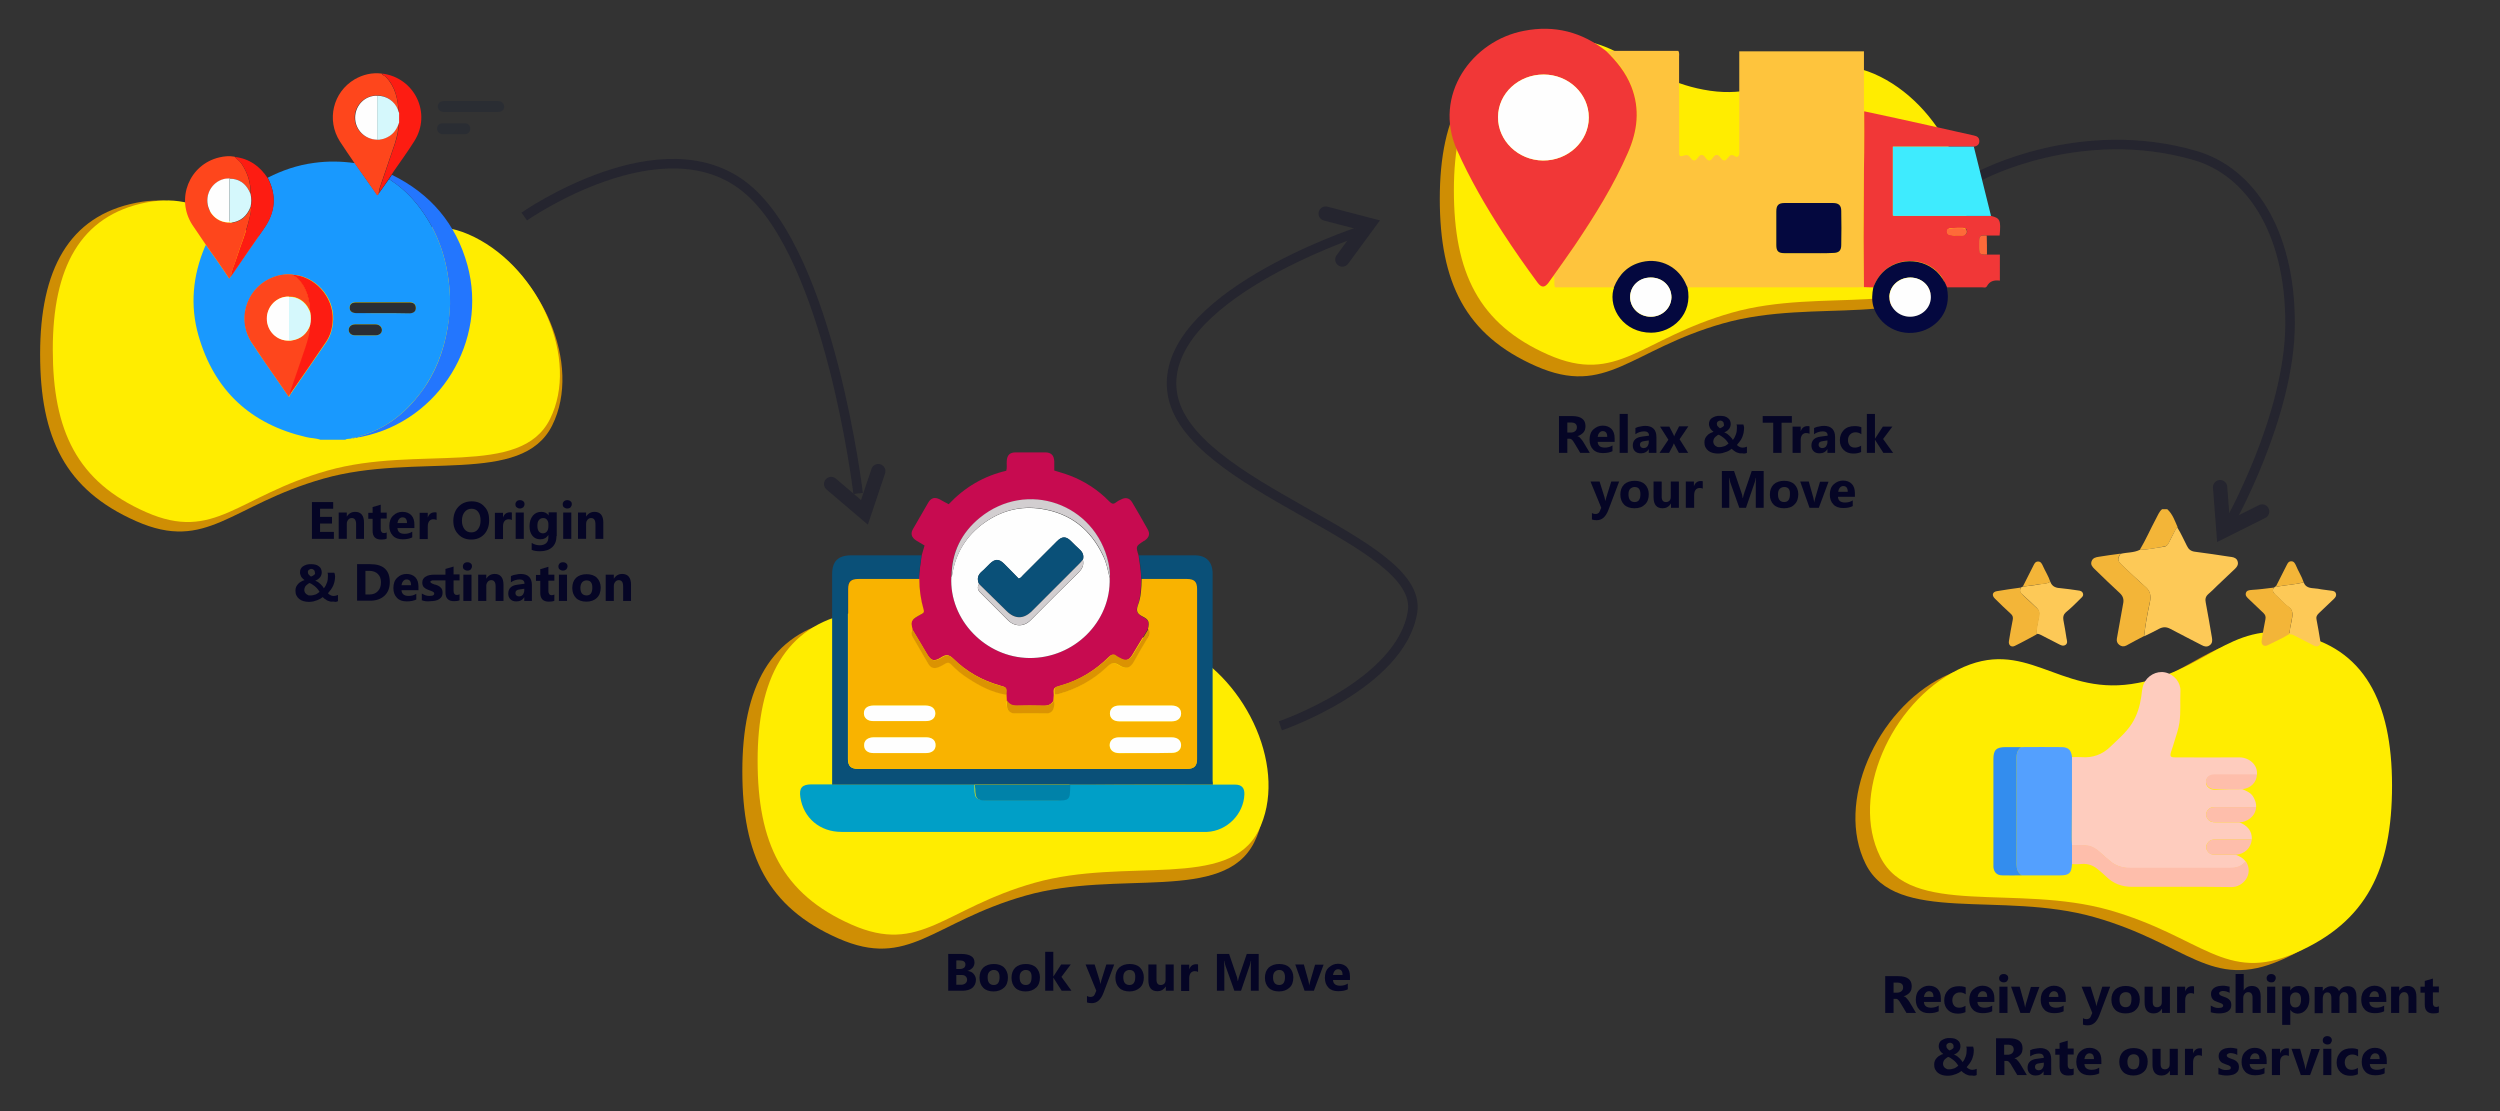 <?xml version="1.0" encoding="utf-8"?>
<!-- Generator: Adobe Illustrator 25.2.0, SVG Export Plug-In . SVG Version: 6.00 Build 0)  -->
<svg version="1.1" id="Layer_1" xmlns="http://www.w3.org/2000/svg" xmlns:xlink="http://www.w3.org/1999/xlink" x="0px" y="0px"
	 viewBox="0 0 1046.7 465.3" style="enable-background:new 0 0 1046.7 465.3;" xml:space="preserve">
<rect x="0" y="0" width="1046.7" height="465.3" fill="#333333" stroke="none"/>
<style type="text/css">
	.st0{fill:#CF8E04;}
	.st1{fill:#FFED00;}
	.st2{opacity:0.3;}
	.st3{fill:none;stroke:#050525;stroke-width:4.002;stroke-miterlimit:4.002;}
	.st4{fill:none;stroke:#050525;stroke-width:6.003;stroke-linecap:round;stroke-miterlimit:4.002;}
	.st5{fill:none;stroke:#050525;stroke-width:4;}
	.st6{fill:none;stroke:#050525;stroke-width:6;stroke-linecap:round;}
	.st7{fill:none;stroke:#050525;stroke-width:4.001;stroke-miterlimit:4.001;}
	.st8{enable-background:new    ;}
	.st9{fill:#050525;}
	.st10{fill:#1999FE;}
	.st11{fill:#2376FE;}
	.st12{fill:#FE461C;}
	.st13{fill:#FD1C12;}
	.st14{fill:#2A2D33;}
	.st15{fill:#D5F8FC;}
	.st16{fill:#FEFEFE;}
	.st17{fill:#C70B50;}
	.st18{fill:#009FC7;}
	.st19{fill:#0A5078;}
	.st20{fill:#F9B300;}
	.st21{fill:#D2CED0;}
	.st22{fill:#DB9302;}
	.st23{fill:#0082A9;}
	.st24{fill:#FEC43D;}
	.st25{fill:#F13737;}
	.st26{fill:#3EEBFE;}
	.st27{fill:#04083F;}
	.st28{fill:#FE6A39;}
	.st29{fill:#F3B538;}
	.st30{fill:#FECCBE;}
	.st31{fill:#54A0FE;}
	.st32{fill:#FDC957;}
	.st33{fill:#FEBEAB;}
	.st34{fill:#338DEE;}
</style>
<path id="Path_98304" class="st0" d="M350.9,259.5c28.3-5.7,38.2,16.4,69.1,20.9c30.8,4.5,44.4-20.1,72.6-6s45.2,52.8,32.5,78.3
	c-12.8,25.5-56.8,11.2-95.8,22.3c-39,11.1-48.7,30.9-78.3,17.9c-29.6-13-40.2-34.9-40.2-70S322.5,265.2,350.9,259.5z"/>
<path id="Path_98425" class="st1" d="M356.5,256.6c27.7-5.5,37.4,16.1,67.6,20.5c30.2,4.4,43.4-19.7,71-5.9
	c27.6,13.8,44.3,51.7,31.8,76.6c-12.5,25-55.5,11-93.7,21.8c-38.2,10.8-47.7,30.3-76.7,17.5c-29-12.8-39.3-34.2-39.3-68.6
	S328.7,262.2,356.5,256.6z"/>
<g id="Group_61977" transform="matrix(0.914, -0.407, 0.407, 0.914, 218.568, 72.118)" class="st2">
	<path id="Path_98307" class="st3" d="M-6.7,17.3c0,0,69.7-13.5,89.8,27.2s-9.3,135.5-9.3,135.5"/>
	<path id="Path_98315" class="st4" d="M85.3,174.9L73,188.3l-7.9-16.5"/>
</g>
<g id="Group_61976" transform="translate(469.068 276.791) rotate(-81)" class="st2">
	<path id="Path_98311" class="st5" d="M192.8,69.7c0,0-40.2-77.8-78.5-65.8S70.3,117.6,39.5,117.6s-55.8-47.2-55.8-47.2"/>
	<path id="Path_98316" class="st6" d="M180.6,65.5l16.1,8.3l1.8-18.2"/>
</g>
<g id="Group_61975" transform="translate(807.311 32.756)" class="st2">
	<path id="Path_98313" class="st7" d="M21.8,40.8c0,0,41.9-22.5,90.1-8.4c22.5,6.6,39.6,31.1,39.6,70.2s-25.8,84.3-25.8,84.3"/>
	<path id="Path_98317" class="st6" d="M139.8,181.4l-16.2,8.1l-1.4-18.3"/>
</g>
<g class="st8">
	<path class="st9" d="M397,414.8v-15.4h5.6c1.7,0,3,0.3,4,0.9s1.4,1.5,1.4,2.7c0,0.8-0.3,1.6-0.8,2.2c-0.6,0.6-1.3,1.1-2.2,1.3v0
		c1.1,0.1,2,0.5,2.6,1.2s1,1.5,1,2.5c0,1.4-0.5,2.5-1.5,3.4c-1,0.8-2.4,1.2-4.1,1.2H397z M400.4,402v3.7h1.5c0.7,0,1.3-0.2,1.7-0.5
		c0.4-0.3,0.6-0.8,0.6-1.4c0-1.1-0.8-1.7-2.5-1.7H400.4z M400.4,408.2v4.1h1.9c0.8,0,1.4-0.2,1.9-0.6c0.5-0.4,0.7-0.9,0.7-1.5
		c0-0.6-0.2-1.1-0.7-1.5c-0.4-0.4-1.1-0.5-1.9-0.5H400.4z"/>
	<path class="st9" d="M416,415.1c-1.8,0-3.3-0.5-4.3-1.5c-1-1-1.6-2.4-1.6-4.2c0-1.8,0.5-3.2,1.6-4.3c1.1-1,2.6-1.5,4.4-1.5
		c1.8,0,3.3,0.5,4.3,1.5c1,1,1.6,2.4,1.6,4.1c0,1.8-0.5,3.3-1.6,4.3C419.3,414.5,417.8,415.1,416,415.1z M416.1,406.1
		c-0.8,0-1.4,0.3-1.9,0.8s-0.7,1.3-0.7,2.3c0,2.1,0.9,3.2,2.6,3.2c1.6,0,2.4-1.1,2.4-3.3C418.5,407.2,417.7,406.1,416.1,406.1z"/>
	<path class="st9" d="M429.4,415.1c-1.8,0-3.3-0.5-4.3-1.5c-1-1-1.6-2.4-1.6-4.2c0-1.8,0.5-3.2,1.6-4.3c1.1-1,2.6-1.5,4.4-1.5
		c1.8,0,3.3,0.5,4.3,1.5c1,1,1.6,2.4,1.6,4.1c0,1.8-0.5,3.3-1.6,4.3C432.7,414.5,431.3,415.1,429.4,415.1z M429.5,406.1
		c-0.8,0-1.4,0.3-1.9,0.8s-0.7,1.3-0.7,2.3c0,2.1,0.9,3.2,2.6,3.2c1.6,0,2.4-1.1,2.4-3.3C432,407.2,431.1,406.1,429.5,406.1z"/>
	<path class="st9" d="M448.6,414.8h-4.1l-3.5-5.5h0v5.5h-3.4v-16.3h3.4v10.4h0l3.3-5.1h4l-3.9,5.2L448.6,414.8z"/>
	<path class="st9" d="M466.5,403.8l-4.5,11.9c-1.1,2.9-2.7,4.3-4.9,4.3c-0.8,0-1.5-0.1-2-0.3V417c0.5,0.3,0.9,0.4,1.5,0.4
		c0.9,0,1.5-0.4,1.8-1.2l0.6-1.4l-4.5-11h3.8l2.1,6.7c0.1,0.4,0.2,0.9,0.3,1.5h0c0.1-0.4,0.2-0.9,0.4-1.5l2.1-6.7H466.5z"/>
	<path class="st9" d="M472.9,415.1c-1.8,0-3.3-0.5-4.3-1.5c-1-1-1.6-2.4-1.6-4.2c0-1.8,0.5-3.2,1.6-4.3c1.1-1,2.6-1.5,4.4-1.5
		c1.8,0,3.3,0.5,4.3,1.5c1,1,1.6,2.4,1.6,4.1c0,1.8-0.5,3.3-1.6,4.3C476.2,414.5,474.7,415.1,472.9,415.1z M472.9,406.1
		c-0.8,0-1.4,0.3-1.9,0.8s-0.7,1.3-0.7,2.3c0,2.1,0.9,3.2,2.6,3.2c1.6,0,2.4-1.1,2.4-3.3C475.4,407.2,474.6,406.1,472.9,406.1z"/>
	<path class="st9" d="M491.5,414.8h-3.4v-1.7h-0.1c-0.8,1.3-2,1.9-3.4,1.9c-2.5,0-3.8-1.5-3.8-4.6v-6.6h3.4v6.3
		c0,1.6,0.6,2.3,1.8,2.3c0.6,0,1.1-0.2,1.5-0.6c0.4-0.4,0.5-1,0.5-1.7v-6.3h3.4V414.8z"/>
	<path class="st9" d="M501.6,406.9c-0.4-0.2-0.9-0.3-1.4-0.3c-0.7,0-1.3,0.3-1.7,0.8c-0.4,0.5-0.6,1.3-0.6,2.2v5.3h-3.4v-11h3.4v2h0
		c0.5-1.5,1.5-2.2,2.9-2.2c0.4,0,0.6,0,0.8,0.1V406.9z"/>
	<path class="st9" d="M527.1,414.8h-3.4v-9.2c0-1,0-2.1,0.1-3.3h-0.1c-0.2,0.9-0.3,1.6-0.5,2l-3.6,10.5h-2.8l-3.7-10.4
		c-0.1-0.3-0.3-1-0.5-2.1h-0.1c0.1,1.5,0.1,2.9,0.1,4v8.5h-3.1v-15.4h5.1l3.1,9.1c0.3,0.7,0.4,1.5,0.5,2.2h0.1
		c0.2-0.9,0.4-1.6,0.6-2.2l3.1-9.1h5V414.8z"/>
	<path class="st9" d="M535.5,415.1c-1.8,0-3.3-0.5-4.3-1.5c-1-1-1.6-2.4-1.6-4.2c0-1.8,0.5-3.2,1.6-4.3c1.1-1,2.6-1.5,4.4-1.5
		c1.8,0,3.3,0.5,4.3,1.5c1,1,1.6,2.4,1.6,4.1c0,1.8-0.5,3.3-1.6,4.3C538.8,414.5,537.4,415.1,535.5,415.1z M535.6,406.1
		c-0.8,0-1.4,0.3-1.9,0.8s-0.7,1.3-0.7,2.3c0,2.1,0.9,3.2,2.6,3.2c1.6,0,2.4-1.1,2.4-3.3C538,407.2,537.2,406.1,535.6,406.1z"/>
	<path class="st9" d="M554.2,403.8l-4.1,11h-3.9l-3.9-11h3.6l1.9,6.8c0.2,0.8,0.3,1.4,0.4,2h0c0-0.5,0.2-1.1,0.4-1.9l2-6.8H554.2z"
		/>
	<path class="st9" d="M565.3,410.3h-7.2c0.1,1.6,1.1,2.4,3,2.4c1.2,0,2.3-0.3,3.2-0.9v2.4c-1,0.5-2.3,0.8-4,0.8
		c-1.8,0-3.2-0.5-4.1-1.5c-1-1-1.5-2.4-1.5-4.1c0-1.8,0.5-3.3,1.6-4.3s2.4-1.6,3.9-1.6c1.6,0,2.8,0.5,3.7,1.4c0.9,1,1.3,2.2,1.3,3.9
		V410.3z M562.1,408.2c0-1.6-0.6-2.4-1.9-2.4c-0.5,0-1,0.2-1.4,0.7s-0.6,1-0.7,1.7H562.1z"/>
</g>
<g class="st8">
	<path class="st9" d="M802.2,424.1h-4l-2.4-4c-0.2-0.3-0.4-0.6-0.5-0.8s-0.3-0.4-0.5-0.6c-0.2-0.2-0.3-0.3-0.5-0.4
		c-0.2-0.1-0.4-0.1-0.6-0.1h-0.9v5.9h-3.5v-15.4h5.5c3.7,0,5.6,1.4,5.6,4.2c0,0.5-0.1,1-0.2,1.5c-0.2,0.5-0.4,0.9-0.7,1.2
		s-0.7,0.7-1.1,0.9c-0.4,0.3-0.9,0.5-1.4,0.6v0c0.2,0.1,0.5,0.2,0.7,0.3c0.2,0.2,0.4,0.3,0.6,0.6s0.4,0.4,0.6,0.7
		c0.2,0.2,0.3,0.5,0.5,0.7L802.2,424.1z M792.8,411.3v4.3h1.5c0.7,0,1.3-0.2,1.8-0.6c0.5-0.4,0.7-1,0.7-1.6c0-1.3-0.8-2-2.4-2H792.8
		z"/>
	<path class="st9" d="M812.7,419.5h-7.2c0.1,1.6,1.1,2.4,3,2.4c1.2,0,2.3-0.3,3.2-0.9v2.4c-1,0.5-2.3,0.8-4,0.8
		c-1.8,0-3.2-0.5-4.1-1.5c-1-1-1.5-2.4-1.5-4.1c0-1.8,0.5-3.3,1.6-4.3s2.4-1.6,3.9-1.6c1.6,0,2.8,0.5,3.7,1.4c0.9,1,1.3,2.2,1.3,3.9
		V419.5z M809.5,417.4c0-1.6-0.6-2.4-1.9-2.4c-0.5,0-1,0.2-1.4,0.7s-0.6,1-0.7,1.7H809.5z"/>
	<path class="st9" d="M823,423.7c-0.8,0.4-1.9,0.7-3.3,0.7c-1.7,0-3.1-0.5-4.1-1.5s-1.6-2.3-1.6-4c0-1.9,0.6-3.3,1.7-4.4
		c1.1-1.1,2.6-1.6,4.5-1.6c1.3,0,2.2,0.2,2.8,0.5v2.9c-0.7-0.5-1.5-0.8-2.4-0.8c-1,0-1.7,0.3-2.3,0.9c-0.6,0.6-0.9,1.4-0.9,2.4
		c0,1,0.3,1.7,0.8,2.3c0.5,0.6,1.3,0.8,2.2,0.8c0.8,0,1.7-0.3,2.5-0.8V423.7z"/>
	<path class="st9" d="M835.1,419.5h-7.2c0.1,1.6,1.1,2.4,3,2.4c1.2,0,2.3-0.3,3.2-0.9v2.4c-1,0.5-2.3,0.8-4,0.8
		c-1.8,0-3.2-0.5-4.1-1.5c-1-1-1.5-2.4-1.5-4.1c0-1.8,0.5-3.3,1.6-4.3s2.4-1.6,3.9-1.6c1.6,0,2.8,0.5,3.7,1.4c0.9,1,1.3,2.2,1.3,3.9
		V419.5z M832,417.4c0-1.6-0.6-2.4-1.9-2.4c-0.5,0-1,0.2-1.4,0.7s-0.6,1-0.7,1.7H832z"/>
	<path class="st9" d="M838.9,411.3c-0.6,0-1-0.2-1.4-0.5c-0.4-0.3-0.5-0.8-0.5-1.3c0-0.5,0.2-0.9,0.5-1.2s0.8-0.5,1.4-0.5
		c0.6,0,1.1,0.2,1.4,0.5c0.4,0.3,0.5,0.7,0.5,1.2c0,0.5-0.2,0.9-0.5,1.3C839.9,411.2,839.4,411.3,838.9,411.3z M840.5,424.1h-3.4
		v-11h3.4V424.1z"/>
	<path class="st9" d="M853.9,413.1l-4.1,11h-3.9l-3.9-11h3.6l1.9,6.8c0.2,0.8,0.3,1.4,0.4,2h0c0-0.5,0.2-1.1,0.4-1.9l2-6.8H853.9z"
		/>
	<path class="st9" d="M865,419.5h-7.2c0.1,1.6,1.1,2.4,3,2.4c1.2,0,2.3-0.3,3.2-0.9v2.4c-1,0.5-2.3,0.8-4,0.8
		c-1.8,0-3.2-0.5-4.1-1.5c-1-1-1.5-2.4-1.5-4.1c0-1.8,0.5-3.3,1.6-4.3s2.4-1.6,3.9-1.6c1.6,0,2.8,0.5,3.7,1.4c0.9,1,1.3,2.2,1.3,3.9
		V419.5z M861.8,417.4c0-1.6-0.6-2.4-1.9-2.4c-0.5,0-1,0.2-1.4,0.7s-0.6,1-0.7,1.7H861.8z"/>
	<path class="st9" d="M883.5,413.1l-4.5,11.9c-1.1,2.9-2.7,4.3-4.9,4.3c-0.8,0-1.5-0.1-2-0.3v-2.7c0.5,0.3,0.9,0.4,1.5,0.4
		c0.9,0,1.5-0.4,1.8-1.2l0.6-1.4l-4.5-11h3.8l2.1,6.7c0.1,0.4,0.2,0.9,0.3,1.5h0c0.1-0.4,0.2-0.9,0.4-1.5l2.1-6.7H883.5z"/>
	<path class="st9" d="M889.9,424.3c-1.8,0-3.3-0.5-4.3-1.5c-1-1-1.6-2.4-1.6-4.2c0-1.8,0.5-3.2,1.6-4.3c1.1-1,2.6-1.5,4.4-1.5
		c1.8,0,3.3,0.5,4.3,1.5c1,1,1.6,2.4,1.6,4.1c0,1.8-0.5,3.3-1.6,4.3C893.3,423.8,891.8,424.3,889.9,424.3z M890,415.4
		c-0.8,0-1.4,0.3-1.9,0.8s-0.7,1.3-0.7,2.3c0,2.1,0.9,3.2,2.6,3.2c1.6,0,2.4-1.1,2.4-3.3C892.5,416.4,891.7,415.4,890,415.4z"/>
	<path class="st9" d="M908.6,424.1h-3.4v-1.7h-0.1c-0.8,1.3-2,1.9-3.4,1.9c-2.5,0-3.8-1.5-3.8-4.6v-6.6h3.4v6.3
		c0,1.6,0.6,2.3,1.8,2.3c0.6,0,1.1-0.2,1.5-0.6c0.4-0.4,0.5-1,0.5-1.7v-6.3h3.4V424.1z"/>
	<path class="st9" d="M918.6,416.1c-0.4-0.2-0.9-0.3-1.4-0.3c-0.7,0-1.3,0.3-1.7,0.8c-0.4,0.5-0.6,1.3-0.6,2.2v5.3h-3.4v-11h3.4v2h0
		c0.5-1.5,1.5-2.2,2.9-2.2c0.4,0,0.6,0,0.8,0.1V416.1z"/>
	<path class="st9" d="M925.6,423.8V421c0.6,0.3,1.1,0.6,1.7,0.8c0.6,0.2,1.1,0.2,1.6,0.2c0.6,0,1.1-0.1,1.4-0.2
		c0.3-0.2,0.5-0.4,0.5-0.8c0-0.2-0.1-0.4-0.2-0.5s-0.4-0.3-0.6-0.4s-0.5-0.2-0.8-0.3s-0.6-0.2-0.8-0.3c-0.4-0.2-0.8-0.3-1.2-0.5
		c-0.3-0.2-0.6-0.4-0.8-0.7s-0.4-0.5-0.5-0.9s-0.2-0.7-0.2-1.2c0-0.6,0.1-1.1,0.4-1.6s0.6-0.8,1.1-1.1c0.4-0.3,1-0.5,1.5-0.6
		c0.6-0.1,1.2-0.2,1.8-0.2c0.5,0,1,0,1.5,0.1c0.5,0.1,1,0.2,1.5,0.3v2.6c-0.4-0.3-0.9-0.4-1.4-0.6c-0.5-0.1-1-0.2-1.4-0.2
		c-0.2,0-0.4,0-0.6,0.1c-0.2,0-0.4,0.1-0.5,0.2c-0.2,0.1-0.3,0.2-0.4,0.3c-0.1,0.1-0.1,0.3-0.1,0.4c0,0.2,0.1,0.4,0.2,0.5
		s0.3,0.3,0.5,0.4c0.2,0.1,0.4,0.2,0.7,0.3c0.3,0.1,0.5,0.2,0.8,0.3c0.5,0.2,0.9,0.3,1.2,0.5s0.7,0.4,0.9,0.7
		c0.3,0.3,0.5,0.5,0.6,0.9s0.2,0.7,0.2,1.2c0,0.7-0.1,1.2-0.4,1.7c-0.3,0.5-0.7,0.8-1.1,1.1c-0.5,0.3-1,0.5-1.6,0.6
		c-0.6,0.1-1.2,0.2-1.9,0.2C927.7,424.3,926.6,424.1,925.6,423.8z"/>
	<path class="st9" d="M946.5,424.1h-3.4v-6.3c0-1.6-0.6-2.4-1.8-2.4c-0.6,0-1.1,0.2-1.5,0.7s-0.6,1-0.6,1.7v6.3H936v-16.3h3.4v6.9h0
		c0.8-1.3,2-1.9,3.4-1.9c2.5,0,3.7,1.5,3.7,4.5V424.1z"/>
	<path class="st9" d="M950.9,411.3c-0.6,0-1-0.2-1.4-0.5c-0.4-0.3-0.5-0.8-0.5-1.3c0-0.5,0.2-0.9,0.5-1.2s0.8-0.5,1.4-0.5
		c0.6,0,1.1,0.2,1.4,0.5c0.4,0.3,0.5,0.7,0.5,1.2c0,0.5-0.2,0.9-0.5,1.3C952,411.2,951.5,411.3,950.9,411.3z M952.6,424.1h-3.4v-11
		h3.4V424.1z"/>
	<path class="st9" d="M958.9,422.8L958.9,422.8l0,6.3h-3.4v-16.1h3.4v1.7h0c0.8-1.3,2-1.9,3.5-1.9c1.4,0,2.5,0.5,3.3,1.5
		c0.8,1,1.2,2.3,1.2,4c0,1.8-0.5,3.3-1.4,4.4c-0.9,1.1-2.1,1.7-3.6,1.7C960.6,424.3,959.6,423.8,958.9,422.8z M958.8,418.3v0.9
		c0,0.8,0.2,1.4,0.6,1.9s0.9,0.7,1.6,0.7c0.8,0,1.4-0.3,1.8-0.9c0.4-0.6,0.6-1.4,0.6-2.5c0-1.9-0.8-2.9-2.3-2.9
		c-0.7,0-1.3,0.3-1.7,0.8C959,416.7,958.8,417.4,958.8,418.3z"/>
	<path class="st9" d="M986.6,424.1h-3.4v-6.3c0-1.6-0.6-2.4-1.8-2.4c-0.6,0-1,0.2-1.4,0.7s-0.5,1.1-0.5,1.8v6.2h-3.4v-6.3
		c0-1.6-0.6-2.3-1.7-2.3c-0.6,0-1,0.2-1.4,0.7c-0.3,0.5-0.5,1.1-0.5,1.9v6.1h-3.4v-11h3.4v1.7h0c0.4-0.6,0.8-1.1,1.5-1.4
		c0.6-0.4,1.3-0.6,2.1-0.6c1.6,0,2.6,0.7,3.2,2.1c0.8-1.4,2.1-2.1,3.7-2.1c2.4,0,3.6,1.5,3.6,4.4V424.1z"/>
	<path class="st9" d="M999.1,419.5H992c0.1,1.6,1.1,2.4,3,2.4c1.2,0,2.3-0.3,3.2-0.9v2.4c-1,0.5-2.3,0.8-4,0.8
		c-1.8,0-3.2-0.5-4.1-1.5c-1-1-1.5-2.4-1.5-4.1c0-1.8,0.5-3.3,1.6-4.3s2.4-1.6,3.9-1.6c1.6,0,2.8,0.5,3.7,1.4c0.9,1,1.3,2.2,1.3,3.9
		V419.5z M996,417.4c0-1.6-0.6-2.4-1.9-2.4c-0.5,0-1,0.2-1.4,0.7s-0.6,1-0.7,1.7H996z"/>
	<path class="st9" d="M1011.8,424.1h-3.4v-6.1c0-1.7-0.6-2.6-1.8-2.6c-0.6,0-1.1,0.2-1.5,0.7s-0.6,1-0.6,1.7v6.3h-3.4v-11h3.4v1.7h0
		c0.8-1.3,2-2,3.5-2c2.4,0,3.7,1.5,3.7,4.5V424.1z"/>
	<path class="st9" d="M1021.1,423.9c-0.5,0.3-1.3,0.4-2.3,0.4c-2.4,0-3.6-1.2-3.6-3.7v-5h-1.8v-2.5h1.8v-2.4l3.4-1v3.3h2.5v2.5h-2.5
		v4.4c0,1.1,0.5,1.7,1.4,1.7c0.4,0,0.7-0.1,1.1-0.3V423.9z"/>
</g>
<g class="st8">
	<path class="st9" d="M825,450.3c-0.4,0-0.7,0-1.1-0.2s-0.7-0.2-1-0.4s-0.6-0.4-0.9-0.6c-0.3-0.2-0.5-0.5-0.8-0.7
		c-0.3,0.2-0.6,0.4-1,0.7c-0.4,0.2-0.8,0.4-1.3,0.6c-0.5,0.2-1,0.3-1.6,0.5c-0.6,0.1-1.2,0.2-1.8,0.2c-0.8,0-1.6-0.1-2.3-0.3
		s-1.3-0.5-1.8-0.9c-0.5-0.4-0.9-0.9-1.2-1.5s-0.4-1.3-0.4-2c0-0.6,0.1-1.2,0.3-1.6c0.2-0.5,0.5-0.9,0.9-1.3
		c0.4-0.4,0.7-0.7,1.2-0.9c0.4-0.3,0.9-0.5,1.4-0.6c-0.2-0.2-0.4-0.4-0.7-0.6c-0.2-0.2-0.4-0.5-0.6-0.7c-0.2-0.3-0.3-0.6-0.4-0.9
		s-0.2-0.6-0.2-1c0-0.6,0.1-1.1,0.3-1.5c0.2-0.4,0.5-0.8,1-1.1s0.9-0.5,1.5-0.7c0.6-0.2,1.2-0.2,1.9-0.2c0.7,0,1.3,0.1,1.8,0.2
		s1,0.4,1.4,0.7c0.4,0.3,0.7,0.6,0.9,1.1c0.2,0.4,0.3,0.9,0.3,1.4c0,0.8-0.2,1.5-0.7,2.1c-0.5,0.6-1.1,1.1-2,1.4
		c0.3,0.2,0.7,0.3,1,0.5c0.3,0.2,0.6,0.4,0.9,0.7s0.6,0.5,0.9,0.9c0.3,0.3,0.6,0.7,0.8,1.1c0.6-0.7,1-1.5,1.3-2.4
		c0.3-0.8,0.4-1.7,0.4-2.6c0-0.3,0-0.5,0-0.8s-0.1-0.5-0.2-0.7h2.9c0.1,0.2,0.1,0.5,0.2,0.7c0,0.2,0.1,0.5,0.1,0.8
		c0,0.7-0.1,1.4-0.2,2s-0.4,1.3-0.6,1.9c-0.3,0.6-0.6,1.2-1,1.7s-0.8,1-1.2,1.5c0.4,0.4,0.7,0.6,1.1,0.8c0.4,0.2,0.7,0.3,1.1,0.3
		c0.3,0,0.7,0,1.1-0.1c0.4-0.1,0.7-0.2,0.9-0.3v2.6c-0.4,0.2-0.8,0.3-1.2,0.3C825.9,450.3,825.5,450.3,825,450.3z M815.9,447.7
		c0.4,0,0.8,0,1.2-0.1c0.4-0.1,0.7-0.2,1.1-0.3c0.3-0.1,0.6-0.3,0.9-0.5s0.5-0.4,0.8-0.6c-0.4-0.6-0.7-1.1-1.1-1.5
		c-0.4-0.4-0.7-0.7-1.1-1c-0.4-0.3-0.7-0.5-1-0.7s-0.7-0.4-1-0.5c-0.3,0.1-0.6,0.3-0.8,0.5c-0.3,0.2-0.5,0.4-0.7,0.6
		c-0.2,0.2-0.4,0.5-0.5,0.8c-0.1,0.3-0.2,0.6-0.2,1c0,0.3,0.1,0.7,0.2,0.9c0.1,0.3,0.3,0.5,0.5,0.7s0.5,0.4,0.8,0.5
		C815.2,447.7,815.6,447.7,815.9,447.7z M817.9,438c0-0.2,0-0.4-0.1-0.6c-0.1-0.2-0.2-0.3-0.3-0.4c-0.1-0.1-0.3-0.2-0.5-0.3
		c-0.2-0.1-0.4-0.1-0.5-0.1c-0.2,0-0.5,0-0.7,0.1s-0.4,0.2-0.5,0.3s-0.3,0.3-0.3,0.4c-0.1,0.2-0.1,0.3-0.1,0.5
		c0,0.4,0.1,0.8,0.4,1.1c0.2,0.3,0.6,0.6,0.9,0.8c0.2-0.1,0.5-0.2,0.7-0.3s0.4-0.3,0.6-0.4s0.3-0.3,0.4-0.5S817.9,438.3,817.9,438z"
		/>
	<path class="st9" d="M848.6,450.1h-4l-2.4-4c-0.2-0.3-0.4-0.6-0.5-0.8c-0.2-0.2-0.3-0.4-0.5-0.6c-0.2-0.2-0.3-0.3-0.5-0.4
		c-0.2-0.1-0.4-0.1-0.6-0.1h-0.9v5.9h-3.5v-15.4h5.5c3.7,0,5.6,1.4,5.6,4.2c0,0.5-0.1,1-0.2,1.5c-0.2,0.5-0.4,0.9-0.7,1.2
		s-0.7,0.7-1.1,0.9s-0.9,0.5-1.4,0.6v0c0.2,0.1,0.5,0.2,0.7,0.3c0.2,0.2,0.4,0.3,0.6,0.6c0.2,0.2,0.4,0.4,0.6,0.7
		c0.2,0.2,0.3,0.5,0.5,0.7L848.6,450.1z M839.1,437.3v4.3h1.5c0.7,0,1.3-0.2,1.8-0.6c0.5-0.4,0.7-1,0.7-1.6c0-1.3-0.8-2-2.4-2H839.1
		z"/>
	<path class="st9" d="M858.8,450.1h-3.2v-1.6h0c-0.7,1.2-1.8,1.8-3.3,1.8c-1.1,0-1.9-0.3-2.5-0.9c-0.6-0.6-0.9-1.4-0.9-2.4
		c0-2.1,1.3-3.4,3.8-3.7l3-0.4c0-1.2-0.7-1.8-2-1.8c-1.3,0-2.6,0.4-3.7,1.2v-2.6c0.5-0.2,1.1-0.5,1.9-0.6s1.6-0.3,2.2-0.3
		c3.1,0,4.7,1.6,4.7,4.7V450.1z M855.7,445.6v-0.7l-2,0.3c-1.1,0.1-1.7,0.6-1.7,1.5c0,0.4,0.1,0.7,0.4,1c0.3,0.2,0.6,0.4,1.1,0.4
		c0.6,0,1.2-0.2,1.6-0.7C855.5,446.8,855.7,446.3,855.7,445.6z"/>
	<path class="st9" d="M868.2,449.9c-0.5,0.3-1.3,0.4-2.3,0.4c-2.4,0-3.6-1.2-3.6-3.7v-5h-1.8v-2.5h1.8v-2.4l3.4-1v3.3h2.5v2.5h-2.5
		v4.4c0,1.1,0.5,1.7,1.4,1.7c0.4,0,0.7-0.1,1.1-0.3V449.9z"/>
	<path class="st9" d="M879.9,445.5h-7.2c0.1,1.6,1.1,2.4,3,2.4c1.2,0,2.3-0.3,3.2-0.9v2.4c-1,0.5-2.3,0.8-4,0.8
		c-1.8,0-3.2-0.5-4.1-1.5c-1-1-1.5-2.4-1.5-4.1c0-1.8,0.5-3.3,1.6-4.3c1.1-1.1,2.4-1.6,3.9-1.6c1.6,0,2.8,0.5,3.7,1.4
		s1.3,2.2,1.3,3.9V445.5z M876.7,443.4c0-1.6-0.6-2.4-1.9-2.4c-0.5,0-1,0.2-1.4,0.7s-0.6,1-0.7,1.7H876.7z"/>
	<path class="st9" d="M893.2,450.3c-1.8,0-3.3-0.5-4.3-1.5c-1-1-1.6-2.4-1.6-4.2c0-1.8,0.5-3.2,1.6-4.3c1.1-1,2.6-1.5,4.4-1.5
		c1.8,0,3.3,0.5,4.3,1.5c1,1,1.6,2.4,1.6,4.1c0,1.8-0.5,3.3-1.6,4.3S895.1,450.3,893.2,450.3z M893.3,441.4c-0.8,0-1.4,0.3-1.9,0.8
		c-0.4,0.6-0.7,1.3-0.7,2.3c0,2.1,0.9,3.2,2.6,3.2c1.6,0,2.4-1.1,2.4-3.3C895.8,442.4,894.9,441.4,893.3,441.4z"/>
	<path class="st9" d="M911.9,450.1h-3.4v-1.7h-0.1c-0.8,1.3-2,1.9-3.4,1.9c-2.5,0-3.8-1.5-3.8-4.6v-6.6h3.4v6.3
		c0,1.6,0.6,2.3,1.8,2.3c0.6,0,1.1-0.2,1.5-0.6c0.4-0.4,0.5-1,0.5-1.7v-6.3h3.4V450.1z"/>
	<path class="st9" d="M921.9,442.1c-0.4-0.2-0.9-0.3-1.4-0.3c-0.7,0-1.3,0.3-1.7,0.8c-0.4,0.5-0.6,1.3-0.6,2.2v5.3h-3.4v-11h3.4v2h0
		c0.5-1.5,1.5-2.2,2.9-2.2c0.4,0,0.6,0,0.8,0.1V442.1z"/>
	<path class="st9" d="M928.8,449.8V447c0.6,0.3,1.1,0.6,1.7,0.8s1.1,0.2,1.6,0.2c0.6,0,1.1-0.1,1.4-0.2s0.5-0.4,0.5-0.8
		c0-0.2-0.1-0.4-0.2-0.5c-0.2-0.1-0.4-0.3-0.6-0.4s-0.5-0.2-0.8-0.3c-0.3-0.1-0.6-0.2-0.8-0.3c-0.4-0.2-0.8-0.3-1.2-0.5
		c-0.3-0.2-0.6-0.4-0.8-0.7s-0.4-0.5-0.5-0.9s-0.2-0.7-0.2-1.2c0-0.6,0.1-1.1,0.4-1.6s0.6-0.8,1.1-1.1c0.4-0.3,1-0.5,1.5-0.6
		c0.6-0.1,1.2-0.2,1.8-0.2c0.5,0,1,0,1.5,0.1c0.5,0.1,1,0.2,1.5,0.3v2.6c-0.4-0.3-0.9-0.4-1.4-0.6c-0.5-0.1-1-0.2-1.4-0.2
		c-0.2,0-0.4,0-0.6,0.1c-0.2,0-0.4,0.1-0.5,0.2c-0.2,0.1-0.3,0.2-0.4,0.3c-0.1,0.1-0.1,0.3-0.1,0.4c0,0.2,0.1,0.4,0.2,0.5
		s0.3,0.3,0.5,0.4c0.2,0.1,0.4,0.2,0.7,0.3c0.3,0.1,0.5,0.2,0.8,0.3c0.5,0.2,0.9,0.3,1.2,0.5s0.7,0.4,0.9,0.7s0.5,0.5,0.6,0.9
		s0.2,0.7,0.2,1.2c0,0.7-0.1,1.2-0.4,1.7c-0.3,0.5-0.7,0.8-1.1,1.1c-0.5,0.3-1,0.5-1.6,0.6c-0.6,0.1-1.2,0.2-1.9,0.2
		C931,450.3,929.9,450.1,928.8,449.8z"/>
	<path class="st9" d="M949.1,445.5h-7.2c0.1,1.6,1.1,2.4,3,2.4c1.2,0,2.3-0.3,3.2-0.9v2.4c-1,0.5-2.3,0.8-4,0.8
		c-1.8,0-3.2-0.5-4.1-1.5c-1-1-1.5-2.4-1.5-4.1c0-1.8,0.5-3.3,1.6-4.3c1.1-1.1,2.4-1.6,3.9-1.6c1.6,0,2.8,0.5,3.7,1.4
		s1.3,2.2,1.3,3.9V445.5z M946,443.4c0-1.6-0.6-2.4-1.9-2.4c-0.5,0-1,0.2-1.4,0.7s-0.6,1-0.7,1.7H946z"/>
	<path class="st9" d="M958.3,442.1c-0.4-0.2-0.9-0.3-1.4-0.3c-0.7,0-1.3,0.3-1.7,0.8c-0.4,0.5-0.6,1.3-0.6,2.2v5.3h-3.4v-11h3.4v2h0
		c0.5-1.5,1.5-2.2,2.9-2.2c0.4,0,0.6,0,0.8,0.1V442.1z"/>
	<path class="st9" d="M971.3,439.1l-4.1,11h-3.9l-3.9-11h3.6l1.9,6.8c0.2,0.8,0.3,1.4,0.4,2h0c0-0.5,0.2-1.1,0.4-1.9l2-6.8H971.3z"
		/>
	<path class="st9" d="M974.4,437.3c-0.6,0-1-0.2-1.4-0.5c-0.4-0.3-0.5-0.8-0.5-1.3c0-0.5,0.2-0.9,0.5-1.2s0.8-0.5,1.4-0.5
		c0.6,0,1.1,0.2,1.4,0.5s0.5,0.7,0.5,1.2c0,0.5-0.2,0.9-0.5,1.3S975,437.3,974.4,437.3z M976.1,450.1h-3.4v-11h3.4V450.1z"/>
	<path class="st9" d="M987.3,449.7c-0.8,0.4-1.9,0.7-3.3,0.7c-1.7,0-3.1-0.5-4.1-1.5c-1-1-1.6-2.3-1.6-4c0-1.9,0.6-3.3,1.7-4.4
		c1.1-1.1,2.6-1.6,4.5-1.6c1.3,0,2.2,0.2,2.8,0.5v2.9c-0.7-0.5-1.5-0.8-2.4-0.8c-1,0-1.7,0.3-2.3,0.9c-0.6,0.6-0.9,1.4-0.9,2.4
		c0,1,0.3,1.7,0.8,2.3c0.5,0.6,1.3,0.8,2.2,0.8c0.8,0,1.7-0.3,2.5-0.8V449.7z"/>
	<path class="st9" d="M999.4,445.5h-7.2c0.1,1.6,1.1,2.4,3,2.4c1.2,0,2.3-0.3,3.2-0.9v2.4c-1,0.5-2.3,0.8-4,0.8
		c-1.8,0-3.2-0.5-4.1-1.5c-1-1-1.5-2.4-1.5-4.1c0-1.8,0.5-3.3,1.6-4.3c1.1-1.1,2.4-1.6,3.9-1.6c1.6,0,2.8,0.5,3.7,1.4
		s1.3,2.2,1.3,3.9V445.5z M996.3,443.4c0-1.6-0.6-2.4-1.9-2.4c-0.5,0-1,0.2-1.4,0.7s-0.6,1-0.7,1.7H996.3z"/>
</g>
<path id="Path_98303" class="st0" d="M57,84.9c28.3-5.7,38.2,16.4,69.1,20.9s44.4-20.1,72.6-6s45.2,52.8,32.5,78.3
	s-56.8,11.2-95.8,22.3S86.7,231.3,57,218.2s-40.2-34.9-40.2-70S28.7,90.5,57,84.9z"/>
<path id="Path_98424" class="st1" d="M61.1,84.8c27.5-5.5,37.2,16,67.1,20.3s43.1-19.5,70.5-5.8s43.9,51.3,31.6,76.1
	s-55.2,10.9-93.1,21.6c-37.9,10.7-47.3,30.1-76.1,17.4s-39-34-39-68.1S33.5,90.3,61.1,84.8z"/>
<g class="st8">
	<path class="st9" d="M139.8,225.6h-9.2v-15.4h8.9v2.8H134v3.4h5v2.8h-5v3.5h5.8V225.6z"/>
	<path class="st9" d="M152.5,225.6h-3.4v-6.1c0-1.7-0.6-2.6-1.8-2.6c-0.6,0-1.1,0.2-1.5,0.7c-0.4,0.5-0.6,1-0.6,1.7v6.3h-3.4v-11
		h3.4v1.7h0c0.8-1.3,2-2,3.5-2c2.4,0,3.7,1.5,3.7,4.5V225.6z"/>
	<path class="st9" d="M161.9,225.5c-0.5,0.3-1.3,0.4-2.3,0.4c-2.4,0-3.6-1.2-3.6-3.7v-5h-1.8v-2.5h1.8v-2.4l3.4-1v3.3h2.5v2.5h-2.5
		v4.4c0,1.1,0.5,1.7,1.4,1.7c0.4,0,0.7-0.1,1.1-0.3V225.5z"/>
	<path class="st9" d="M173.6,221.1h-7.2c0.1,1.6,1.1,2.4,3,2.4c1.2,0,2.3-0.3,3.2-0.9v2.4c-1,0.5-2.3,0.8-4,0.8
		c-1.8,0-3.2-0.5-4.1-1.5c-1-1-1.5-2.4-1.5-4.1c0-1.8,0.5-3.3,1.6-4.3c1.1-1.1,2.4-1.6,3.9-1.6c1.6,0,2.8,0.5,3.7,1.4
		c0.9,1,1.3,2.2,1.3,3.9V221.1z M170.4,219c0-1.6-0.6-2.4-1.9-2.4c-0.5,0-1,0.2-1.4,0.7s-0.6,1-0.7,1.7H170.4z"/>
	<path class="st9" d="M182.8,217.7c-0.4-0.2-0.9-0.3-1.4-0.3c-0.7,0-1.3,0.3-1.7,0.8c-0.4,0.5-0.6,1.3-0.6,2.2v5.3h-3.4v-11h3.4v2h0
		c0.5-1.5,1.5-2.2,2.9-2.2c0.4,0,0.6,0,0.8,0.1V217.7z"/>
	<path class="st9" d="M197.3,225.9c-2.2,0-4-0.7-5.4-2.2c-1.4-1.4-2.1-3.3-2.1-5.6c0-2.4,0.7-4.4,2.1-5.9c1.4-1.5,3.3-2.3,5.6-2.3
		c2.2,0,4,0.7,5.3,2.2c1.4,1.4,2,3.3,2,5.7c0,2.4-0.7,4.4-2.1,5.9S199.5,225.9,197.3,225.9z M197.4,213c-1.2,0-2.2,0.5-2.9,1.4
		c-0.7,0.9-1.1,2.1-1.1,3.6c0,1.5,0.4,2.7,1.1,3.6c0.7,0.9,1.7,1.3,2.8,1.3c1.2,0,2.1-0.4,2.8-1.3c0.7-0.9,1.1-2.1,1.1-3.6
		c0-1.6-0.3-2.8-1-3.7C199.5,213.4,198.6,213,197.4,213z"/>
	<path class="st9" d="M214.3,217.7c-0.4-0.2-0.9-0.3-1.4-0.3c-0.7,0-1.3,0.3-1.7,0.8c-0.4,0.5-0.6,1.3-0.6,2.2v5.3h-3.4v-11h3.4v2h0
		c0.5-1.5,1.5-2.2,2.9-2.2c0.4,0,0.6,0,0.8,0.1V217.7z"/>
	<path class="st9" d="M217.7,212.9c-0.6,0-1-0.2-1.4-0.5c-0.4-0.3-0.5-0.8-0.5-1.3c0-0.5,0.2-0.9,0.5-1.2s0.8-0.5,1.4-0.5
		c0.6,0,1.1,0.2,1.4,0.5c0.4,0.3,0.5,0.7,0.5,1.2c0,0.5-0.2,0.9-0.5,1.3C218.7,212.7,218.2,212.9,217.7,212.9z M219.3,225.6h-3.4
		v-11h3.4V225.6z"/>
	<path class="st9" d="M233,224.4c0,2-0.6,3.6-1.8,4.7c-1.2,1.1-2.9,1.7-5.1,1.7c-1.5,0-2.7-0.2-3.5-0.6v-2.9c1.1,0.7,2.3,1,3.4,1
		c1.1,0,2-0.3,2.7-0.9c0.6-0.6,0.9-1.4,0.9-2.5v-0.9h0c-0.8,1.2-1.9,1.8-3.4,1.8c-1.4,0-2.5-0.5-3.3-1.5c-0.8-1-1.2-2.3-1.2-4
		c0-1.9,0.5-3.3,1.4-4.4c0.9-1.1,2.1-1.6,3.6-1.6c1.3,0,2.3,0.5,3,1.5h0v-1.3h3.4V224.4z M229.6,220.3v-0.9c0-0.7-0.2-1.3-0.6-1.8
		c-0.4-0.5-0.9-0.7-1.6-0.7c-0.8,0-1.3,0.3-1.8,0.9s-0.6,1.4-0.6,2.5c0,0.9,0.2,1.6,0.6,2.2c0.4,0.5,1,0.8,1.7,0.8
		c0.7,0,1.3-0.3,1.7-0.8C229.4,222,229.6,221.2,229.6,220.3z"/>
	<path class="st9" d="M237.5,212.9c-0.6,0-1-0.2-1.4-0.5c-0.4-0.3-0.5-0.8-0.5-1.3c0-0.5,0.2-0.9,0.5-1.2s0.8-0.5,1.4-0.5
		c0.6,0,1.1,0.2,1.4,0.5c0.4,0.3,0.5,0.7,0.5,1.2c0,0.5-0.2,0.9-0.5,1.3C238.6,212.7,238.1,212.9,237.5,212.9z M239.2,225.6h-3.4
		v-11h3.4V225.6z"/>
	<path class="st9" d="M252.7,225.6h-3.4v-6.1c0-1.7-0.6-2.6-1.8-2.6c-0.6,0-1.1,0.2-1.5,0.7c-0.4,0.5-0.6,1-0.6,1.7v6.3h-3.4v-11
		h3.4v1.7h0c0.8-1.3,2-2,3.5-2c2.4,0,3.7,1.5,3.7,4.5V225.6z"/>
</g>
<g class="st8">
	<path class="st9" d="M138.9,251.9c-0.4,0-0.7,0-1.1-0.2c-0.3-0.1-0.7-0.2-1-0.4c-0.3-0.2-0.6-0.4-0.9-0.6c-0.3-0.2-0.5-0.5-0.8-0.7
		c-0.3,0.2-0.6,0.4-1,0.7c-0.4,0.2-0.8,0.4-1.3,0.6c-0.5,0.2-1,0.3-1.6,0.5c-0.6,0.1-1.2,0.2-1.8,0.2c-0.8,0-1.6-0.1-2.3-0.3
		c-0.7-0.2-1.3-0.5-1.8-0.9c-0.5-0.4-0.9-0.9-1.2-1.5s-0.4-1.3-0.4-2c0-0.6,0.1-1.2,0.3-1.6c0.2-0.5,0.5-0.9,0.9-1.3
		c0.4-0.4,0.7-0.7,1.2-0.9c0.4-0.3,0.9-0.5,1.4-0.6c-0.2-0.2-0.4-0.4-0.7-0.6c-0.2-0.2-0.4-0.5-0.6-0.7c-0.2-0.3-0.3-0.6-0.4-0.9
		c-0.1-0.3-0.2-0.6-0.2-1c0-0.6,0.1-1.1,0.3-1.5c0.2-0.4,0.5-0.8,1-1.1c0.4-0.3,0.9-0.5,1.5-0.7c0.6-0.2,1.2-0.2,1.9-0.2
		c0.7,0,1.3,0.1,1.8,0.2s1,0.4,1.4,0.7c0.4,0.3,0.7,0.6,0.9,1.1c0.2,0.4,0.3,0.9,0.3,1.4c0,0.8-0.2,1.5-0.7,2.1
		c-0.5,0.6-1.1,1.1-2,1.4c0.3,0.2,0.7,0.3,1,0.5c0.3,0.2,0.6,0.4,0.9,0.7s0.6,0.5,0.9,0.9c0.3,0.3,0.6,0.7,0.8,1.1
		c0.6-0.7,1-1.5,1.3-2.4c0.3-0.8,0.4-1.7,0.4-2.6c0-0.3,0-0.5,0-0.8s-0.1-0.5-0.2-0.7h2.9c0.1,0.2,0.1,0.5,0.2,0.7
		c0,0.2,0.1,0.5,0.1,0.8c0,0.7-0.1,1.4-0.2,2c-0.1,0.7-0.4,1.3-0.6,1.9c-0.3,0.6-0.6,1.2-1,1.7s-0.8,1-1.2,1.5
		c0.4,0.4,0.7,0.6,1.1,0.8c0.4,0.2,0.7,0.3,1.1,0.3c0.3,0,0.7,0,1.1-0.1c0.4-0.1,0.7-0.2,0.9-0.3v2.6c-0.4,0.2-0.8,0.3-1.2,0.3
		C139.8,251.8,139.3,251.9,138.9,251.9z M129.8,249.3c0.4,0,0.8,0,1.2-0.1c0.4-0.1,0.7-0.2,1.1-0.3c0.3-0.1,0.6-0.3,0.9-0.5
		c0.3-0.2,0.5-0.4,0.8-0.6c-0.4-0.6-0.7-1.1-1.1-1.5c-0.4-0.4-0.7-0.7-1.1-1c-0.4-0.3-0.7-0.5-1-0.7c-0.3-0.2-0.7-0.4-1-0.5
		c-0.3,0.1-0.6,0.3-0.8,0.5c-0.3,0.2-0.5,0.4-0.7,0.6c-0.2,0.2-0.4,0.5-0.5,0.8c-0.1,0.3-0.2,0.6-0.2,1c0,0.3,0.1,0.7,0.2,0.9
		c0.1,0.3,0.3,0.5,0.5,0.7s0.5,0.4,0.8,0.5C129,249.3,129.4,249.3,129.8,249.3z M131.8,239.6c0-0.2,0-0.4-0.1-0.6
		c-0.1-0.2-0.2-0.3-0.3-0.4c-0.1-0.1-0.3-0.2-0.5-0.3c-0.2-0.1-0.4-0.1-0.5-0.1c-0.2,0-0.5,0-0.6,0.1c-0.2,0.1-0.4,0.2-0.5,0.3
		c-0.1,0.1-0.3,0.3-0.3,0.4c-0.1,0.2-0.1,0.3-0.1,0.5c0,0.4,0.1,0.8,0.4,1.1c0.3,0.3,0.6,0.6,0.9,0.8c0.2-0.1,0.5-0.2,0.7-0.3
		c0.2-0.1,0.4-0.3,0.6-0.4s0.3-0.3,0.4-0.5S131.8,239.8,131.8,239.6z"/>
	<path class="st9" d="M149.5,251.6v-15.4h5.5c5.5,0,8.2,2.5,8.2,7.5c0,2.4-0.7,4.3-2.2,5.7s-3.5,2.1-6,2.1H149.5z M153,239.1v9.8
		h1.7c1.5,0,2.7-0.5,3.5-1.4c0.9-0.9,1.3-2.1,1.3-3.7c0-1.5-0.4-2.6-1.3-3.5c-0.8-0.8-2-1.3-3.6-1.3H153z"/>
	<path class="st9" d="M175.3,247.1h-7.2c0.1,1.6,1.1,2.4,3,2.4c1.2,0,2.3-0.3,3.2-0.9v2.4c-1,0.5-2.3,0.8-4,0.8
		c-1.8,0-3.2-0.5-4.1-1.5c-1-1-1.5-2.4-1.5-4.1c0-1.8,0.5-3.3,1.6-4.3c1.1-1.1,2.4-1.6,3.9-1.6c1.6,0,2.8,0.5,3.7,1.4
		c0.9,1,1.3,2.2,1.3,3.9V247.1z M172.1,245c0-1.6-0.6-2.4-1.9-2.4c-0.5,0-1,0.2-1.4,0.7s-0.6,1-0.7,1.7H172.1z"/>
	<path class="st9" d="M176.6,251.3v-2.8c0.6,0.3,1.1,0.6,1.7,0.8c0.6,0.2,1.1,0.2,1.6,0.2c0.6,0,1.1-0.1,1.4-0.2
		c0.3-0.2,0.5-0.4,0.5-0.8c0-0.2-0.1-0.4-0.2-0.5c-0.2-0.1-0.4-0.3-0.6-0.4s-0.5-0.2-0.8-0.3c-0.3-0.1-0.6-0.2-0.8-0.3
		c-0.4-0.2-0.8-0.3-1.1-0.5c-0.3-0.2-0.6-0.4-0.8-0.6s-0.4-0.5-0.5-0.8s-0.2-0.7-0.2-1.1c0-0.6,0.1-1.1,0.4-1.6
		c0.3-0.4,0.6-0.8,1.1-1c0.4-0.3,1-0.5,1.5-0.6c0.6-0.1,1.2-0.2,1.8-0.2h4.9v-2.4l3.4-1v3.3h2.5v2.5h-2.5v4.4c0,1.1,0.5,1.7,1.4,1.7
		c0.4,0,0.7-0.1,1.1-0.3v2.5c-0.5,0.3-1.3,0.4-2.3,0.4c-2.4,0-3.6-1.2-3.6-3.7v-5h-4.7c-0.2,0-0.4,0-0.6,0c-0.2,0-0.4,0-0.5,0.1
		s-0.3,0.1-0.4,0.2c-0.1,0.1-0.1,0.2-0.1,0.3c0,0.2,0.1,0.3,0.2,0.4s0.3,0.2,0.5,0.3c0.2,0.1,0.4,0.2,0.7,0.3
		c0.3,0.1,0.5,0.2,0.8,0.2c0.5,0.2,0.9,0.3,1.2,0.5s0.7,0.4,0.9,0.7c0.3,0.3,0.5,0.5,0.6,0.9c0.1,0.3,0.2,0.7,0.2,1.2
		c0,0.7-0.1,1.2-0.4,1.7c-0.3,0.5-0.7,0.8-1.1,1.1c-0.5,0.3-1,0.5-1.6,0.6c-0.6,0.1-1.2,0.2-1.9,0.2
		C178.7,251.9,177.6,251.7,176.6,251.3z"/>
	<path class="st9" d="M195.7,238.9c-0.6,0-1-0.2-1.4-0.5c-0.4-0.3-0.5-0.8-0.5-1.3c0-0.5,0.2-0.9,0.5-1.2s0.8-0.5,1.4-0.5
		c0.6,0,1.1,0.2,1.4,0.5c0.4,0.3,0.5,0.7,0.5,1.2c0,0.5-0.2,0.9-0.5,1.3C196.8,238.7,196.3,238.9,195.7,238.9z M197.4,251.6H194v-11
		h3.4V251.6z"/>
	<path class="st9" d="M210.9,251.6h-3.4v-6.1c0-1.7-0.6-2.6-1.8-2.6c-0.6,0-1.1,0.2-1.5,0.7c-0.4,0.5-0.6,1-0.6,1.7v6.3h-3.4v-11
		h3.4v1.7h0c0.8-1.3,2-2,3.5-2c2.4,0,3.7,1.5,3.7,4.5V251.6z"/>
	<path class="st9" d="M222.7,251.6h-3.2v-1.6h0c-0.7,1.2-1.8,1.8-3.3,1.8c-1.1,0-1.9-0.3-2.5-0.9c-0.6-0.6-0.9-1.4-0.9-2.4
		c0-2.1,1.3-3.4,3.8-3.7l3-0.4c0-1.2-0.7-1.8-2-1.8c-1.3,0-2.6,0.4-3.7,1.2v-2.6c0.5-0.2,1.1-0.5,1.9-0.6c0.8-0.2,1.6-0.3,2.2-0.3
		c3.1,0,4.7,1.6,4.7,4.7V251.6z M219.5,247.2v-0.7l-2,0.3c-1.1,0.1-1.7,0.6-1.7,1.5c0,0.4,0.1,0.7,0.4,1c0.3,0.2,0.6,0.4,1.1,0.4
		c0.6,0,1.2-0.2,1.6-0.7C219.3,248.4,219.5,247.8,219.5,247.2z"/>
	<path class="st9" d="M232.1,251.5c-0.5,0.3-1.3,0.4-2.3,0.4c-2.4,0-3.6-1.2-3.6-3.7v-5h-1.8v-2.5h1.8v-2.4l3.4-1v3.3h2.5v2.5h-2.5
		v4.4c0,1.1,0.5,1.7,1.4,1.7c0.4,0,0.7-0.1,1.1-0.3V251.5z"/>
	<path class="st9" d="M235.7,238.9c-0.6,0-1-0.2-1.4-0.5c-0.4-0.3-0.5-0.8-0.5-1.3c0-0.5,0.2-0.9,0.5-1.2s0.8-0.5,1.4-0.5
		c0.6,0,1.1,0.2,1.4,0.5c0.4,0.3,0.5,0.7,0.5,1.2c0,0.5-0.2,0.9-0.5,1.3C236.7,238.7,236.3,238.9,235.7,238.9z M237.4,251.6H234v-11
		h3.4V251.6z"/>
	<path class="st9" d="M245.5,251.9c-1.8,0-3.3-0.5-4.3-1.5c-1-1-1.6-2.4-1.6-4.2c0-1.8,0.5-3.2,1.6-4.3c1.1-1,2.6-1.5,4.4-1.5
		c1.8,0,3.3,0.5,4.3,1.5c1,1,1.6,2.4,1.6,4.1c0,1.8-0.5,3.3-1.6,4.3C248.8,251.4,247.3,251.9,245.5,251.9z M245.6,243
		c-0.8,0-1.4,0.3-1.9,0.8c-0.4,0.6-0.7,1.3-0.7,2.3c0,2.1,0.9,3.2,2.6,3.2c1.6,0,2.4-1.1,2.4-3.3C248,244,247.2,243,245.6,243z"/>
	<path class="st9" d="M264.3,251.6h-3.4v-6.1c0-1.7-0.6-2.6-1.8-2.6c-0.6,0-1.1,0.2-1.5,0.7c-0.4,0.5-0.6,1-0.6,1.7v6.3h-3.4v-11
		h3.4v1.7h0c0.8-1.3,2-2,3.5-2c2.4,0,3.7,1.5,3.7,4.5V251.6z"/>
</g>
<g id="Group_61996" transform="translate(602.811 0)">
	<g id="Group_61995" transform="translate(0 0)">
		<g id="Group_62931" transform="translate(0)">
			<path id="Path_98305" class="st0" d="M40.2,19.9c28.3-5.7,38.2,16.4,69.1,20.9s44.4-20.1,72.6-6s45.2,52.8,32.5,78.3
				s-56.8,11.2-95.8,22.3s-48.7,30.9-78.3,17.9S0,118.3,0,83.2S11.8,25.6,40.2,19.9z"/>
			<path id="Path_98426" class="st1" d="M45.4,17.5c27.8-5.6,37.5,16.1,67.8,20.5s43.6-19.7,71.2-5.9S228.8,84,216.3,109
				s-55.7,11-94,21.9s-47.8,30.4-76.9,17.6S5.9,114.1,5.9,79.7S17.6,23,45.4,17.5z"/>
			<g class="st8">
				<path class="st9" d="M62.8,189.6h-4l-2.4-4c-0.2-0.3-0.4-0.6-0.5-0.8s-0.3-0.4-0.5-0.6c-0.2-0.2-0.3-0.3-0.5-0.4
					c-0.2-0.1-0.4-0.1-0.6-0.1h-0.9v5.9h-3.5v-15.4h5.5c3.7,0,5.6,1.4,5.6,4.2c0,0.5-0.1,1-0.2,1.5c-0.2,0.5-0.4,0.9-0.7,1.2
					s-0.7,0.7-1.1,0.9c-0.4,0.3-0.9,0.5-1.4,0.6v0c0.2,0.1,0.5,0.2,0.7,0.3c0.2,0.2,0.4,0.3,0.6,0.6s0.4,0.4,0.6,0.7
					c0.2,0.2,0.3,0.5,0.5,0.7L62.8,189.6z M53.4,176.8v4.3h1.5c0.7,0,1.3-0.2,1.8-0.6c0.5-0.4,0.7-1,0.7-1.6c0-1.3-0.8-2-2.4-2H53.4
					z"/>
				<path class="st9" d="M73.3,185h-7.2c0.1,1.6,1.1,2.4,3,2.4c1.2,0,2.3-0.3,3.2-0.9v2.4c-1,0.5-2.3,0.8-4,0.8
					c-1.8,0-3.2-0.5-4.1-1.5c-1-1-1.5-2.4-1.5-4.1c0-1.8,0.5-3.3,1.6-4.3s2.4-1.6,3.9-1.6c1.6,0,2.8,0.5,3.7,1.4
					c0.9,1,1.3,2.2,1.3,3.9V185z M70.1,182.9c0-1.6-0.6-2.4-1.9-2.4c-0.5,0-1,0.2-1.4,0.7s-0.6,1-0.7,1.7H70.1z"/>
				<path class="st9" d="M78.7,189.6h-3.4v-16.3h3.4V189.6z"/>
				<path class="st9" d="M90.7,189.6h-3.2V188h0c-0.7,1.2-1.8,1.8-3.3,1.8c-1.1,0-1.9-0.3-2.5-0.9c-0.6-0.6-0.9-1.4-0.9-2.4
					c0-2.1,1.3-3.4,3.8-3.7l3-0.4c0-1.2-0.7-1.8-2-1.8c-1.3,0-2.6,0.4-3.7,1.2v-2.6c0.5-0.2,1.1-0.5,1.9-0.6
					c0.8-0.2,1.6-0.3,2.2-0.3c3.1,0,4.7,1.6,4.7,4.7V189.6z M87.5,185.1v-0.7l-2,0.3c-1.1,0.1-1.7,0.6-1.7,1.5c0,0.4,0.1,0.7,0.4,1
					c0.3,0.2,0.6,0.4,1.1,0.4c0.6,0,1.2-0.2,1.6-0.7C87.3,186.3,87.5,185.8,87.5,185.1z"/>
				<path class="st9" d="M104,178.6l-3.6,5.3l3.6,5.7h-3.9l-1.6-3c-0.1-0.2-0.3-0.6-0.5-1h0c-0.1,0.3-0.3,0.6-0.4,1l-1.6,3H92
					l3.7-5.5l-3.5-5.5h3.9l1.6,3.1c0.2,0.4,0.4,0.8,0.4,1h0c0.1-0.3,0.3-0.7,0.5-1.1l1.6-3.1H104z"/>
				<path class="st9" d="M126,189.8c-0.4,0-0.7,0-1.1-0.2c-0.3-0.1-0.7-0.2-1-0.4c-0.3-0.2-0.6-0.4-0.9-0.6
					c-0.3-0.2-0.5-0.5-0.8-0.7c-0.3,0.2-0.6,0.4-1,0.7s-0.8,0.4-1.3,0.6c-0.5,0.2-1,0.3-1.6,0.5c-0.6,0.1-1.2,0.2-1.8,0.2
					c-0.8,0-1.6-0.1-2.3-0.3c-0.7-0.2-1.3-0.5-1.8-0.9c-0.5-0.4-0.9-0.9-1.2-1.5s-0.4-1.3-0.4-2c0-0.6,0.1-1.2,0.3-1.6
					c0.2-0.5,0.5-0.9,0.9-1.3s0.7-0.7,1.2-0.9s0.9-0.5,1.4-0.6c-0.2-0.2-0.4-0.4-0.7-0.6c-0.2-0.2-0.4-0.5-0.6-0.7
					c-0.2-0.3-0.3-0.6-0.4-0.9c-0.1-0.3-0.2-0.6-0.2-1c0-0.6,0.1-1.1,0.3-1.5s0.5-0.8,1-1.1c0.4-0.3,0.9-0.5,1.5-0.7
					s1.2-0.2,1.9-0.2c0.7,0,1.3,0.1,1.8,0.2s1,0.4,1.4,0.7s0.7,0.6,0.9,1.1c0.2,0.4,0.3,0.9,0.3,1.4c0,0.8-0.2,1.5-0.7,2.1
					c-0.5,0.6-1.1,1.1-2,1.4c0.3,0.2,0.7,0.3,1,0.5s0.6,0.4,0.9,0.7s0.6,0.5,0.9,0.9c0.3,0.3,0.6,0.7,0.8,1.1c0.6-0.7,1-1.5,1.3-2.4
					c0.3-0.8,0.4-1.7,0.4-2.6c0-0.3,0-0.5,0-0.8s-0.1-0.5-0.2-0.7h2.9c0.1,0.2,0.1,0.5,0.2,0.7s0.1,0.5,0.1,0.8c0,0.7-0.1,1.4-0.2,2
					c-0.1,0.7-0.4,1.3-0.6,1.9s-0.6,1.2-1,1.7s-0.8,1-1.2,1.5c0.4,0.4,0.7,0.6,1.1,0.8c0.4,0.2,0.7,0.3,1.1,0.3c0.3,0,0.7,0,1.1-0.1
					c0.4-0.1,0.7-0.2,0.9-0.3v2.6c-0.4,0.2-0.8,0.3-1.2,0.3C126.9,189.8,126.5,189.8,126,189.8z M116.9,187.2c0.4,0,0.8,0,1.2-0.1
					c0.4-0.1,0.7-0.2,1.1-0.3s0.6-0.3,0.9-0.5c0.3-0.2,0.5-0.4,0.8-0.6c-0.4-0.6-0.7-1.1-1.1-1.5c-0.4-0.4-0.7-0.7-1.1-1
					c-0.4-0.3-0.7-0.5-1-0.7c-0.3-0.2-0.7-0.4-1-0.5c-0.3,0.1-0.6,0.3-0.8,0.5c-0.3,0.2-0.5,0.4-0.7,0.6c-0.2,0.2-0.4,0.5-0.5,0.8
					c-0.1,0.3-0.2,0.6-0.2,1c0,0.3,0.1,0.7,0.2,0.9s0.3,0.5,0.5,0.7s0.5,0.4,0.8,0.5C116.2,187.2,116.6,187.2,116.9,187.2z
					 M118.9,177.5c0-0.2,0-0.4-0.1-0.6s-0.2-0.3-0.3-0.4c-0.1-0.1-0.3-0.2-0.5-0.3c-0.2-0.1-0.4-0.1-0.5-0.1c-0.2,0-0.5,0-0.6,0.1
					c-0.2,0.1-0.4,0.2-0.5,0.3c-0.1,0.1-0.3,0.3-0.3,0.4c-0.1,0.2-0.1,0.3-0.1,0.5c0,0.4,0.1,0.8,0.4,1.1s0.6,0.6,0.9,0.8
					c0.2-0.1,0.5-0.2,0.7-0.3c0.2-0.1,0.4-0.3,0.6-0.4s0.3-0.3,0.4-0.5S118.9,177.8,118.9,177.5z"/>
				<path class="st9" d="M147.5,177h-4.4v12.6h-3.5V177h-4.4v-2.8h12.2V177z"/>
				<path class="st9" d="M154.8,181.6c-0.4-0.2-0.9-0.3-1.4-0.3c-0.7,0-1.3,0.3-1.7,0.8c-0.4,0.5-0.6,1.3-0.6,2.2v5.3h-3.4v-11h3.4
					v2h0c0.5-1.5,1.5-2.2,2.9-2.2c0.4,0,0.6,0,0.8,0.1V181.6z"/>
				<path class="st9" d="M165.5,189.6h-3.2V188h0c-0.7,1.2-1.8,1.8-3.3,1.8c-1.1,0-1.9-0.3-2.5-0.9c-0.6-0.6-0.9-1.4-0.9-2.4
					c0-2.1,1.3-3.4,3.8-3.7l3-0.4c0-1.2-0.7-1.8-2-1.8c-1.3,0-2.6,0.4-3.7,1.2v-2.6c0.5-0.2,1.1-0.5,1.9-0.6
					c0.8-0.2,1.6-0.3,2.2-0.3c3.1,0,4.7,1.6,4.7,4.7V189.6z M162.3,185.1v-0.7l-2,0.3c-1.1,0.1-1.7,0.6-1.7,1.5c0,0.4,0.1,0.7,0.4,1
					c0.3,0.2,0.6,0.4,1.1,0.4c0.6,0,1.2-0.2,1.6-0.7C162.1,186.3,162.3,185.8,162.3,185.1z"/>
				<path class="st9" d="M176.5,189.2c-0.8,0.4-1.9,0.7-3.3,0.7c-1.7,0-3.1-0.5-4.1-1.5s-1.6-2.3-1.6-4c0-1.9,0.6-3.3,1.7-4.4
					c1.1-1.1,2.6-1.6,4.5-1.6c1.3,0,2.2,0.2,2.8,0.5v2.9c-0.7-0.5-1.5-0.8-2.4-0.8c-1,0-1.7,0.3-2.3,0.9c-0.6,0.6-0.9,1.4-0.9,2.4
					c0,1,0.3,1.7,0.8,2.3c0.5,0.6,1.3,0.8,2.2,0.8c0.8,0,1.7-0.3,2.5-0.8V189.2z"/>
				<path class="st9" d="M189.8,189.6h-4.1l-3.5-5.5h0v5.5h-3.4v-16.3h3.4v10.4h0l3.3-5.1h4l-3.9,5.2L189.8,189.6z"/>
			</g>
			<g class="st8">
				<path class="st9" d="M75.1,201.6l-4.5,11.9c-1.1,2.9-2.7,4.3-4.9,4.3c-0.8,0-1.5-0.1-2-0.3v-2.7c0.5,0.3,0.9,0.4,1.5,0.4
					c0.9,0,1.5-0.4,1.8-1.2l0.6-1.4l-4.5-11h3.8l2.1,6.7c0.1,0.4,0.2,0.9,0.3,1.5h0c0.1-0.4,0.2-0.9,0.4-1.5l2.1-6.7H75.1z"/>
				<path class="st9" d="M81.5,212.8c-1.8,0-3.3-0.5-4.3-1.5c-1-1-1.6-2.4-1.6-4.2c0-1.8,0.5-3.2,1.6-4.3c1.1-1,2.6-1.5,4.4-1.5
					c1.8,0,3.3,0.5,4.3,1.5c1,1,1.6,2.4,1.6,4.1c0,1.8-0.5,3.3-1.6,4.3C84.8,212.3,83.4,212.8,81.5,212.8z M81.6,203.9
					c-0.8,0-1.4,0.3-1.9,0.8s-0.7,1.3-0.7,2.3c0,2.1,0.9,3.2,2.6,3.2c1.6,0,2.4-1.1,2.4-3.3C84,204.9,83.2,203.9,81.6,203.9z"/>
				<path class="st9" d="M100.2,212.6h-3.4v-1.7h-0.1c-0.8,1.3-2,1.9-3.4,1.9c-2.5,0-3.8-1.5-3.8-4.6v-6.6h3.4v6.3
					c0,1.6,0.6,2.3,1.8,2.3c0.6,0,1.1-0.2,1.5-0.6c0.4-0.4,0.5-1,0.5-1.7v-6.3h3.4V212.6z"/>
				<path class="st9" d="M110.2,204.6c-0.4-0.2-0.9-0.3-1.4-0.3c-0.7,0-1.3,0.3-1.7,0.8c-0.4,0.5-0.6,1.3-0.6,2.2v5.3H103v-11h3.4v2
					h0c0.5-1.5,1.5-2.2,2.9-2.2c0.4,0,0.6,0,0.8,0.1V204.6z"/>
				<path class="st9" d="M135.7,212.6h-3.4v-9.2c0-1,0-2.1,0.1-3.3h-0.1c-0.2,0.9-0.3,1.6-0.5,2l-3.6,10.5h-2.8l-3.7-10.4
					c-0.1-0.3-0.3-1-0.5-2.1h-0.1c0.1,1.5,0.1,2.9,0.1,4v8.5h-3.1v-15.4h5.1l3.1,9.1c0.3,0.7,0.4,1.5,0.5,2.2h0.1
					c0.2-0.9,0.4-1.6,0.6-2.2l3.1-9.1h5V212.6z"/>
				<path class="st9" d="M144.1,212.8c-1.8,0-3.3-0.5-4.3-1.5c-1-1-1.6-2.4-1.6-4.2c0-1.8,0.5-3.2,1.6-4.3c1.1-1,2.6-1.5,4.4-1.5
					c1.8,0,3.3,0.5,4.3,1.5c1,1,1.6,2.4,1.6,4.1c0,1.8-0.5,3.3-1.6,4.3C147.5,212.3,146,212.8,144.1,212.8z M144.2,203.9
					c-0.8,0-1.4,0.3-1.9,0.8s-0.7,1.3-0.7,2.3c0,2.1,0.9,3.2,2.6,3.2c1.6,0,2.4-1.1,2.4-3.3C146.7,204.9,145.9,203.9,144.2,203.9z"
					/>
				<path class="st9" d="M162.8,201.6l-4.1,11h-3.9l-3.9-11h3.6l1.9,6.8c0.2,0.8,0.3,1.4,0.4,2h0c0-0.5,0.2-1.1,0.4-1.9l2-6.8H162.8
					z"/>
				<path class="st9" d="M173.9,208h-7.2c0.1,1.6,1.1,2.4,3,2.4c1.2,0,2.3-0.3,3.2-0.9v2.4c-1,0.5-2.3,0.8-4,0.8
					c-1.8,0-3.2-0.5-4.1-1.5c-1-1-1.5-2.4-1.5-4.1c0-1.8,0.5-3.3,1.6-4.3s2.4-1.6,3.9-1.6c1.6,0,2.8,0.5,3.7,1.4
					c0.9,1,1.3,2.2,1.3,3.9V208z M170.8,205.9c0-1.6-0.6-2.4-1.9-2.4c-0.5,0-1,0.2-1.4,0.7s-0.6,1-0.7,1.7H170.8z"/>
			</g>
		</g>
	</g>
</g>
<path id="Path_98312" class="st0" d="M955.3,268.5c-28.3-5.7-38.2,16.4-69.1,20.9c-30.8,4.5-44.4-20.1-72.6-6s-45.2,52.8-32.5,78.3
	s56.8,11.2,95.8,22.3c39,11.1,48.7,30.9,78.3,17.9s40.2-34.9,40.2-70S983.6,274.1,955.3,268.5z"/>
<path id="Path_98427" class="st1" d="M961.4,265.5c-28.3-5.7-38.2,16.4-69.1,20.9c-30.8,4.5-44.4-20.1-72.6-6
	c-28.2,14.1-45.2,52.8-32.5,78.3S844,370,883,381c39,11.1,48.7,30.9,78.3,17.9s40.2-34.9,40.2-70S989.7,271.2,961.4,265.5z"/>
<g>
	<path class="st10" d="M150,183.1c0,0-0.1-0.1-0.1-0.1c-0.5,0-1-0.2-1.4,0.3c0,0,0,0,0,0c-0.4,0-0.9-0.2-1.2,0.2
		c-0.8,0.4-1.9,0-2.7,0.6c-3.5,0-7,0-10.5,0c-1.9-0.7-4-0.6-5.9-1.1c-23.3-5.4-38.5-19.5-45.1-42.5c-3.6-12.6-2.4-25.1,2.7-37.2
		c0.1-0.3,0.3-0.5,0.4-0.8c1.7,2.4,3.4,4.8,5.1,7.2c1.4,2,2.8,4.1,4.2,6.2c0.2,0.3,0.5,1.1,0.9,0.1c0.1-0.2,0.2-0.3,0.3-0.5
		c0,0,0,0,0,0c0.3-0.4,0.6-0.8,0.9-1.2c4.3-6.2,8.5-12.5,12.9-18.7c4.8-6.8,5.4-13.8,1.6-21.2c6.1-3.1,12.5-5.3,19.4-6.2
		c5.7-0.8,11.4-0.7,17.1,0.1c3.1,4.5,6.2,8.9,9.4,13.4c0.4-0.3,0.6-0.6,0.8-1c0.1-0.1,0.1-0.2,0.2-0.3c0,0,0.1-0.1,0.1-0.1
		c1.2-1.7,2.5-3.5,3.7-5.2c0.5,0.1,0.9,0.4,1.3,0.7c5.4,3.6,9.7,8.2,13.3,13.5c7.2,10.5,10.4,22.2,11,34.8c0.2,4.4-0.2,8.9-1,13.2
		c-1.7,9.9-5.3,19.2-11.4,27.3c-6.3,8.2-14,14.5-24,17.6C151.3,182.4,150.5,182.4,150,183.1z M121.8,164.8
		C121.8,164.8,121.8,164.8,121.8,164.8c5-7.3,10-14.5,15-21.8c1.8-2.7,2.5-5.8,2.7-9.1c0.4-9.7-7.6-18.5-17.2-18.9
		c-1.9-0.2-3.7,0-5.5,0.4c-12.6,3-18.3,17.3-11.3,28.2c3.5,5.4,7.3,10.7,11,16.1c1.3,1.9,2.7,3.9,4,5.8c0.3,0.5,0.6,1,0.9,0
		C121.5,165.2,121.6,165,121.8,164.8z M160.1,131.1c3.7,0,7.5,0,11.2,0c1.8,0,2.7-0.8,2.8-2.2c0-1.5-0.9-2.4-2.8-2.4
		c-7.4,0-14.7,0-22.1,0c-1.9,0-2.8,0.8-2.8,2.3c0,1.5,1,2.2,2.9,2.2C152.9,131.1,156.5,131.1,160.1,131.1z M152.9,140.4
		c1.4,0,2.9,0,4.3,0c1.6,0,2.6-0.9,2.7-2.2c0-1.3-1-2.4-2.7-2.4c-2.8,0-5.7,0-8.5,0c-1.7,0-2.7,1-2.7,2.3c0,1.4,1.1,2.3,2.7,2.3
		C150.1,140.4,151.5,140.4,152.9,140.4z"/>
	<path class="st11" d="M150,183.1c0.5-0.7,1.3-0.7,2-0.9c10-3.1,17.8-9.4,24-17.6c6.2-8.1,9.7-17.3,11.4-27.3
		c0.7-4.4,1.2-8.8,1-13.2c-0.6-12.6-3.8-24.3-11-34.8c-3.6-5.3-7.9-9.9-13.3-13.5c-0.4-0.3-0.8-0.6-1.3-0.7c0.4-0.6,0.9-1.2,1.3-1.9
		c16.1,7.9,26.8,20.4,31.6,37.8c8.7,31.8-11.7,65.1-44,71.8C151.1,183,150.5,183,150,183.1z"/>
	<path class="st12" d="M158.7,80.8c-0.2,0.4-0.4,0.8-0.8,1c-3.1-4.5-6.2-8.9-9.4-13.4c-2.1-3.1-4.2-6.1-6.2-9.2
		c-5.7-9-2.9-20.6,6.2-26c3.5-2,7.3-2.9,11.3-2.4c0.4,0.8,1.3,0.9,1.8,1.5c4,4.2,5,9.4,5.3,14.9c-0.2-0.5-0.3-0.9-0.5-1.4
		c-1.4-3.6-4.9-6-8.7-5.8c-4.9-0.1-9.1,4-9.2,9c-0.1,5.1,4,9.3,9.2,9.4c0.3,0,0.6,0.1,0.9,0c4.4-0.5,7-3.1,8.3-7.2
		c0,3.1-0.7,6-1.6,8.9c-2.1,6.3-4.3,12.5-6.4,18.8c-0.2,0.5-0.4,0.9,0,1.4c0,0.1,0,0.1-0.1,0.1c-0.1-0.1-0.2-0.2-0.3,0
		C158.5,80.5,158.6,80.6,158.7,80.8z"/>
	<path class="st12" d="M96.4,116c-0.4,1.1-0.7,0.3-0.9-0.1c-1.4-2-2.8-4.1-4.2-6.2c-1.7-2.4-3.4-4.8-5.1-7.2
		c-1.9-2.8-3.8-5.6-5.7-8.4c-7-10.9-1.3-25.2,11.3-28.2c2.1-0.5,4.2-0.7,6.4-0.3c0.9,1.1,2.1,1.7,2.9,2.9c2.6,3.9,3.9,8.1,3.8,12.7
		c-0.2-0.4-0.4-0.9-0.6-1.3c-1.8-3.3-4.4-5.1-8.2-5.1c-5-0.2-9.3,4-9.3,9.2c0,5.2,4.2,9.3,9.3,9.2c0.2,0,0.4,0.1,0.6,0.1
		c4.2-0.4,6.8-2.8,8.3-6.6c0.3,1.4-0.1,2.7-0.4,4c-1.4,6.2-3.9,12-5.8,18c-0.7,2.3-1.8,4.5-2.1,7c0,0,0,0,0,0
		C96.7,115.7,96.6,115.8,96.4,116z"/>
	<path class="st13" d="M105,81.3c0.1-4.6-1.3-8.9-3.8-12.7c-0.8-1.2-2.1-1.8-2.9-2.9c6.1,0.7,10.5,3.9,13.8,8.9
		c3.9,7.4,3.2,14.4-1.6,21.2c-4.4,6.2-8.6,12.4-12.9,18.7c-0.3,0.4-0.6,0.8-0.9,1.2c0.2-2.5,1.4-4.7,2.1-7c1.9-6,4.5-11.8,5.8-18
		c0.3-1.3,0.7-2.6,0.4-4C105.4,84.8,105.4,83,105,81.3z"/>
	<path class="st13" d="M159,80.3c-0.4-0.5-0.1-0.9,0-1.4c2.1-6.3,4.3-12.5,6.4-18.8c1-2.9,1.6-5.8,1.6-8.9c0-1.3,0-2.7,0-4
		c-0.4-5.5-1.3-10.7-5.3-14.9c-0.6-0.6-1.4-0.7-1.8-1.5c13.7,1.6,21,16.7,13.5,28.4c-2.7,4.3-5.7,8.4-8.6,12.6
		c-0.3,0.4-0.6,0.9-0.9,1.4c-0.4,0.6-0.9,1.2-1.3,1.9C161.5,76.8,160.2,78.6,159,80.3z"/>
	<path class="st14" d="M197.2,46.9c-3.7,0-7.4,0-11.1,0c-1.7,0-2.8-0.9-2.8-2.3c0-1.4,1-2.3,2.7-2.3c7.4,0,14.9,0,22.3,0
		c1.7,0,2.7,0.9,2.8,2.3c0,1.5-1,2.3-2.9,2.3C204.6,46.9,200.9,46.9,197.2,46.9z"/>
	<path class="st14" d="M190,56.2c-1.5,0-3,0-4.5,0c-1.5,0-2.5-1-2.5-2.4c0-1.3,1-2.2,2.5-2.2c3,0,6,0,9,0c1.5,0,2.4,0.9,2.4,2.3
		c0,1.4-1,2.3-2.5,2.3C192.9,56.2,191.5,56.2,190,56.2z"/>
	<path class="st11" d="M148.6,183.3c0.3-0.5,0.9-0.3,1.4-0.3C149.6,183.4,149,183.3,148.6,183.3z"/>
	<path class="st11" d="M147.4,183.5c0.3-0.4,0.8-0.2,1.2-0.2C148.2,183.6,147.8,183.5,147.4,183.5z"/>
	<path class="st12" d="M121.3,165.4c-0.3,1-0.6,0.5-0.9,0c-1.3-1.9-2.7-3.9-4-5.8c-3.7-5.3-7.4-10.6-11-16.1
		c-7.1-10.8-1.3-25.1,11.3-28.2c1.8-0.4,3.6-0.6,5.5-0.4c0.9,0.4,1.7,0.9,2.5,1.6c4,3.9,5,9,5.3,14.3c-0.2-0.4-0.4-0.9-0.6-1.3
		c-1.5-3.3-4.9-5.5-8.3-5.3c-5-0.3-9.3,3.9-9.3,9.2c0,5.2,4.3,9.4,9.3,9.2c0.2,0,0.5,0.1,0.7,0c4.1-0.5,6.7-2.8,8.2-6.6
		c0.3,3.4-0.8,6.5-1.9,9.6c-2,6-4.1,12-6.2,18.1c-0.1,0.4-0.2,0.8,0,1.1c0,0,0,0,0,0C121.3,164.8,121.3,165.1,121.3,165.4z"/>
	<path class="st13" d="M129.9,130.9c-0.3-5.3-1.3-10.4-5.3-14.3c-0.7-0.7-1.6-1.2-2.5-1.6c9.6,0.4,17.6,9.3,17.2,18.9
		c-0.1,3.3-0.9,6.4-2.7,9.1c-4.9,7.3-10,14.6-15,21.8c-0.2-0.4-0.1-0.8,0-1.1c2.1-6,4.1-12,6.2-18.1c1-3.1,2.1-6.2,1.9-9.6
		C130.2,134.3,130.2,132.6,129.9,130.9z"/>
	<path class="st14" d="M160.1,131.1c-3.6,0-7.2,0-10.8,0c-1.9,0-2.9-0.8-2.9-2.2c0-1.5,0.9-2.3,2.8-2.3c7.4,0,14.7,0,22.1,0
		c1.9,0,2.8,0.8,2.8,2.4c0,1.4-1,2.2-2.8,2.2C167.6,131.1,163.8,131.1,160.1,131.1z"/>
	<path class="st14" d="M152.9,140.4c-1.4,0-2.8,0-4.2,0c-1.7,0-2.7-1-2.7-2.3c0-1.3,1.1-2.3,2.7-2.3c2.8,0,5.7,0,8.5,0
		c1.6,0,2.7,1.1,2.7,2.4c0,1.3-1.1,2.2-2.7,2.2C155.8,140.4,154.3,140.4,152.9,140.4z"/>
	<path class="st13" d="M158.7,80.8c0-0.1-0.2-0.3-0.1-0.4c0.1-0.2,0.2-0.1,0.3,0C158.8,80.6,158.8,80.7,158.7,80.8z"/>
	<path class="st13" d="M121.3,165.4c0-0.3,0-0.6,0.4-0.6C121.6,165,121.5,165.2,121.3,165.4z"/>
	<path class="st13" d="M96.4,116c0.1-0.2,0.2-0.3,0.3-0.5C96.7,115.7,96.6,115.8,96.4,116z"/>
	<path class="st15" d="M167.1,47.3c0,1.3,0,2.7,0,4c-1.3,4.1-4,6.6-8.3,7.2c-0.3,0-0.6,0-0.9,0c0-6.1,0-12.3,0-18.4
		c3.8-0.1,7.3,2.2,8.7,5.8C166.7,46.4,166.9,46.8,167.1,47.3z"/>
	<path class="st16" d="M157.9,40.1c0,6.1,0,12.3,0,18.4c-5.2-0.1-9.3-4.3-9.2-9.4C148.8,44,152.9,39.9,157.9,40.1z"/>
	<path class="st16" d="M96.1,93.1c-5.1,0.2-9.3-4-9.3-9.2c0-5.2,4.3-9.4,9.3-9.2C96.1,80.9,96.1,87,96.1,93.1z"/>
	<path class="st15" d="M96.1,93.1c0-6.1,0-12.2,0-18.3c3.8,0,6.5,1.8,8.2,5.1c0.2,0.4,0.4,0.9,0.6,1.3c0.4,1.8,0.4,3.6,0,5.4
		c-1.5,3.8-4.1,6.2-8.3,6.6C96.5,93.2,96.3,93.2,96.1,93.1z"/>
	<path class="st16" d="M121,142.6c-5.1,0.2-9.3-4-9.3-9.2c0-5.2,4.3-9.4,9.3-9.2C121,130.4,121,136.5,121,142.6z"/>
	<path class="st15" d="M121,142.6c0-6.1,0-12.2,0-18.3c3.5-0.1,6.8,2,8.3,5.3c0.2,0.4,0.4,0.9,0.6,1.3c0.3,1.7,0.3,3.4,0,5.1
		c-1.4,3.8-4,6.1-8.2,6.6C121.5,142.7,121.2,142.6,121,142.6z"/>
</g>
<g>
	<path class="st17" d="M385.9,232.5c0.4-1.3,0.8-2.6,1.2-4.1c-1.2-0.7-2.4-1.4-3.5-2.1c-2-1.3-2.5-2.9-1.3-4.9
		c2.1-3.7,4.2-7.3,6.3-10.9c1.2-2.1,2.8-2.5,4.9-1.4c0.6,0.3,1.2,0.7,1.8,1c0.6,0.3,1.2,0.6,1.9,1c6.7-7.1,14.7-11.8,24.1-14
		c0.4-1.3,0.1-2.6,0.2-3.9c0.1-2.6,1.2-3.8,3.8-3.8c4.1,0,8.2,0,12.2,0c2.6,0,3.8,1.2,3.9,3.8c0,1.2,0,2.5,0,3.8
		c2.2,0.7,4.4,1.3,6.5,2.1c6.3,2.4,11.8,6,16.5,10.8c1,1,1.7,1.4,2.9,0.4c0.6-0.5,1.4-0.9,2.1-1.2c1.9-1,3.5-0.6,4.6,1.2
		c2.2,3.7,4.4,7.5,6.5,11.3c1.1,1.9,0.6,3.4-1.2,4.7c-0.1,0.1-0.2,0.1-0.4,0.2c-3.4,2.2-3.4,2.2-2.2,6.1c0.5,3.3,1,6.6,1.1,9.9
		c-0.1,3.8-0.2,7.6-1.5,11.1c-0.9,2.5,0,3.5,2,4.6c2.7,1.4,3,2.4,2.2,5.3c-2.2,3.6-4.3,7.2-6.5,10.8c-1.4,2.3-2.9,2.6-5.2,1.4
		c-0.5-0.3-1.2-0.5-1.6-0.9c-1.2-1.1-2.1-0.6-3.1,0.4c-5.7,5.6-12.3,9.7-20.1,11.9c-3,0.9-3,0.9-2.8,3.9c0,0.8-0.1,1.6-0.1,2.3
		c-1,1.8-2.5,2.3-4.5,2.2c-3.7-0.1-7.3-0.1-11,0c-1.9,0.1-3.4-0.5-4.3-2.2c0-0.8-0.1-1.6-0.1-2.4c0.2-3.1,0.2-3.1-2.6-3.9
		c-7.4-2.1-14-5.8-19.5-11.2c-1.8-1.8-3-1.9-5-0.6c-3.2,2-4.4,1.5-6.3-1.8c-1.9-3.3-3.9-6.6-5.9-9.9c-0.9-2.9-0.6-3.8,2.1-5.4
		c0.6-0.3,1.2-0.7,1.8-1c0.8-0.4,0.9-0.9,0.7-1.8c-1.2-4.2-1.8-8.5-1.8-12.8C384.9,239.1,385.5,235.8,385.9,232.5z M398.3,241.6
		c-0.9,17.9,14.3,33.7,32.6,33.9c18.8,0.2,34.2-15.2,33.7-33.5c0.4-2.1-0.1-4.1-0.5-6.1c-5.5-24.9-34.2-35.1-53.9-18.9
		C402.5,223.2,398.3,231.5,398.3,241.6z"/>
	<path class="st18" d="M507.8,328.5c3.1,0,6.2,0,9.3,0c2.8,0,4,1.4,3.9,4.1c-0.3,8.2-7.2,15.3-15.6,15.7c-0.6,0-1.1,0-1.7,0
		c-50.5,0-100.9,0-151.4,0c-9,0-15.9-5.8-17.2-14.5c-0.6-3.9,0.7-5.4,4.7-5.4c2.8,0,5.7,0,8.5,0c1,0,2.1,0,3.1,0
		c18.9,0,37.8,0,56.6,0c0,0.6,0,1.1,0,1.7c0,4.1,0.8,4.9,4.9,4.9c9.4,0,18.8,0,28.1,0c6.7,0,6.7,0,6.8-6.6c2.4,0,4.8,0,7.3,0
		C472.8,328.6,490.3,328.5,507.8,328.5z"/>
	<path class="st19" d="M507.8,328.5c-17.5,0-35,0-52.5,0c-2.4,0-4.8,0-7.3,0c-13.3,0-26.6,0-39.9,0c-18.9,0-37.8,0-56.6,0
		c-1,0-2.1,0-3.1,0c0-29.4,0-58.8,0-88.1c0-5.4,2.5-7.9,8-7.9c9.8,0,19.6,0,29.4,0c-0.4,3.3-1,6.6-1,9.9c-8.5,0-17,0-25.5,0
		c-3.1,0-4.3,1.1-4.3,4.2c0,23.7,0,47.5,0,71.2c0,2.9,1.2,4.1,4.2,4.1c45.9,0,91.8,0,137.7,0c3,0,4.2-1.2,4.2-4.1
		c0-23.7,0-47.5,0-71.2c0-3.1-1.2-4.2-4.3-4.2c-6.3,0-12.6,0-18.9,0c-0.1-3.3-0.5-6.6-1.1-9.9c7.8,0,15.6,0,23.4,0
		c4.8,0,7.4,2.7,7.5,7.4c0,29,0,58,0,87C507.8,327.4,507.8,328,507.8,328.5z"/>
	<path class="st20" d="M478,242.4c6.3,0,12.6,0,18.9,0c3.1,0,4.3,1.1,4.3,4.2c0,23.7,0,47.5,0,71.2c0,3-1.2,4.1-4.2,4.1
		c-45.9,0-91.8,0-137.7,0c-3,0-4.2-1.2-4.2-4.1c0-23.7,0-47.5,0-71.2c0-3.1,1.2-4.2,4.3-4.2c8.5,0,17,0,25.5,0
		c0,4.4,0.6,8.6,1.8,12.8c0.3,0.9,0.1,1.4-0.7,1.8c-0.6,0.3-1.2,0.7-1.8,1c-2.7,1.6-3,2.4-2.1,5.4c-1.1,1.4-0.3,2.6,0.4,3.8
		c2,3.5,4.1,7,6.1,10.5c1,1.7,2.4,2.2,4.2,1.5c1.1-0.4,2.1-1,3.1-1.6c0.8-0.5,1.5-0.4,2.2,0.3c2.2,2.3,4.6,4.3,7.3,6
		c4.9,3.2,10.1,5.9,16,6.8c0,0.8,0.1,1.6,0.1,2.4c0,0.7-0.1,1.4,0,2.1c0.1,2.1,1.3,3.4,3.3,3.4c4.4,0.1,8.8,0,13.2,0
		c1.6,0,2.7-0.8,3.1-2.4c0.3-1,0.2-2,0.1-3.1c0-0.8,0.1-1.6,0.1-2.3c0.4,0,0.8,0,1.2-0.1c8-2.1,15.1-6,21-11.7
		c1.8-1.7,3-1.7,4.9-0.5c2.8,1.8,4.5,1.2,6.2-1.6c1.9-3.3,3.8-6.7,5.8-10c0.7-1.2,1-2.3,0.2-3.5c0.8-2.9,0.4-4-2.2-5.3
		c-2-1-2.9-2-2-4.6C477.8,250,477.9,246.2,478,242.4z M376.7,295.4c-3.7,0-7.3,0-11,0c-2.5,0-3.9,1.2-4,3.2c0,2,1.5,3.3,3.9,3.3
		c7.3,0,14.6,0,22,0c2.5,0,3.9-1.2,4-3.2c0-2.1-1.5-3.3-4.1-3.3C383.9,295.4,380.3,295.4,376.7,295.4z M479.8,295.4
		c-3.7,0-7.5,0-11.2,0c-2.4,0-3.9,1.3-3.9,3.3c0,2,1.5,3.3,3.9,3.3c7.3,0,14.6,0,22,0c2.5,0,3.9-1.3,3.9-3.3c0-2-1.5-3.3-3.9-3.3
		C487,295.4,483.4,295.4,479.8,295.4z M376.6,315.3c3.7,0,7.3,0,11,0c2.6,0,4.1-1.3,4.1-3.4c-0.1-2-1.5-3.2-4-3.2
		c-7.3,0-14.5,0-21.8,0c-2.6,0-4.1,1.3-4.1,3.4c0.1,2,1.5,3.2,4,3.2C369.4,315.3,373,315.3,376.6,315.3z M479.4,315.3
		c3.7,0,7.5,0,11.2,0c2.4,0,3.9-1.3,3.9-3.3c0-2-1.5-3.2-4-3.2c-7.3,0-14.6,0-22,0c-2.4,0-3.9,1.3-3.9,3.3c0,2,1.5,3.2,4,3.3
		C472.3,315.3,475.8,315.3,479.4,315.3z"/>
	<path class="st16" d="M464.6,242c0.6,18.3-14.9,33.7-33.7,33.5c-18.3-0.2-33.5-16-32.6-33.9c0.1-0.2,0.3-0.5,0.3-0.7
		c1.4-9.2,5.9-16.6,13.5-22c7.2-5.1,15.2-7.2,24-5.8c12.1,1.9,20.5,8.6,25.7,19.6C463.3,235.6,463.8,238.8,464.6,242z M409.9,244.5
		c-0.9,1.5-0.5,2.7,0.7,3.8c3.8,3.8,7.6,7.6,11.4,11.4c2.9,2.8,6.7,2.8,9.5,0c6.7-6.7,13.3-13.4,20.1-20c1.6-1.6,2.3-3.2,1.8-5.3
		c0.5-1.8-0.1-3.2-1.5-4.4c-1.2-1.1-2.2-2.2-3.4-3.3c-2.2-2.2-3.8-2.2-6,0c-4.7,4.7-9.5,9.4-14.2,14.2c-0.5,0.5-0.9,1.2-1.8,1.4
		c-2.1-2.1-4.1-4.2-6.2-6.3c-2.1-2.1-3.7-2-5.9,0.1c-1.1,1.1-2.2,2.3-3.4,3.3C409.3,240.8,409,242.5,409.9,244.5z"/>
	<path class="st21" d="M464.6,242c-0.7-3.2-1.3-6.4-2.7-9.4c-5.2-11-13.6-17.7-25.7-19.6c-8.8-1.4-16.8,0.7-24,5.8
		c-7.6,5.4-12.1,12.8-13.5,22c0,0.3-0.2,0.5-0.3,0.7c0-10.1,4.1-18.4,11.8-24.7c19.7-16.1,48.4-6,53.9,18.9
		C464.5,237.9,464.9,239.9,464.6,242z"/>
	<path class="st22" d="M421.4,290.9c-5.9-0.9-11.1-3.6-16-6.8c-2.7-1.7-5.1-3.7-7.3-6c-0.7-0.7-1.3-0.8-2.2-0.3
		c-1,0.6-2,1.2-3.1,1.6c-1.8,0.7-3.2,0.2-4.2-1.5c-2-3.5-4.1-7-6.1-10.5c-0.7-1.2-1.5-2.4-0.4-3.8c2,3.3,3.9,6.6,5.9,9.9
		c1.9,3.3,3.1,3.7,6.3,1.8c2-1.3,3.2-1.1,5,0.6c5.5,5.4,12,9.1,19.5,11.2C421.6,287.8,421.6,287.8,421.4,290.9z"/>
	<path class="st22" d="M480.8,263.4c0.8,1.2,0.5,2.3-0.2,3.5c-2,3.3-3.9,6.6-5.8,10c-1.6,2.9-3.4,3.4-6.2,1.6
		c-1.8-1.2-3.1-1.2-4.9,0.5c-5.9,5.7-13,9.6-21,11.7c-0.4,0.1-0.8,0.1-1.2,0.1c-0.2-3.1-0.2-3.1,2.8-3.9c7.7-2.2,14.4-6.3,20.1-11.9
		c1-1,1.9-1.5,3.1-0.4c0.5,0.4,1.1,0.6,1.6,0.9c2.3,1.3,3.8,0.9,5.2-1.4C476.5,270.6,478.6,267,480.8,263.4z"/>
	<path class="st22" d="M441.3,293.2c0.1,1,0.2,2-0.1,3.1c-0.4,1.6-1.5,2.4-3.1,2.4c-4.4,0-8.8,0-13.2,0c-2.1,0-3.3-1.3-3.3-3.4
		c0-0.7,0-1.4,0-2.1c1,1.7,2.4,2.2,4.3,2.2c3.7-0.1,7.3-0.1,11,0C438.8,295.5,440.4,295,441.3,293.2z"/>
	<path class="st23" d="M408.2,328.6c13.3,0,26.6,0,39.9,0c-0.1,6.6-0.1,6.6-6.8,6.6c-9.4,0-18.8,0-28.1,0c-4.1,0-4.9-0.8-4.9-4.9
		C408.2,329.7,408.2,329.2,408.2,328.6z"/>
	<path class="st16" d="M376.7,295.4c3.6,0,7.2,0,10.8,0c2.6,0,4.1,1.3,4.1,3.3c0,2-1.5,3.2-4,3.2c-7.3,0-14.6,0-22,0
		c-2.4,0-3.9-1.3-3.9-3.3c0-2,1.5-3.2,4-3.2C369.4,295.4,373.1,295.4,376.7,295.4z"/>
	<path class="st16" d="M479.8,295.4c3.6,0,7.2,0,10.8,0c2.4,0,3.9,1.3,3.9,3.3c0,2-1.5,3.3-3.9,3.3c-7.3,0-14.6,0-22,0
		c-2.4,0-3.9-1.3-3.9-3.3c0-2,1.5-3.3,3.9-3.3C472.4,295.4,476.1,295.4,479.8,295.4z"/>
	<path class="st16" d="M376.6,315.3c-3.6,0-7.2,0-10.8,0c-2.5,0-4-1.2-4-3.2c-0.1-2.1,1.5-3.4,4.1-3.4c7.3,0,14.5,0,21.8,0
		c2.5,0,4,1.2,4,3.2c0.1,2.1-1.5,3.4-4.1,3.4C383.9,315.3,380.2,315.3,376.6,315.3z"/>
	<path class="st16" d="M479.4,315.3c-3.6,0-7.2,0-10.8,0c-2.5,0-3.9-1.3-4-3.3c0-2,1.5-3.3,3.9-3.3c7.3,0,14.6,0,22,0
		c2.5,0,3.9,1.2,4,3.2c0,2-1.5,3.3-3.9,3.3C486.9,315.3,483.2,315.3,479.4,315.3z"/>
	<path class="st19" d="M409.9,244.5c-0.9-2-0.6-3.7,1.1-5.2c1.2-1,2.2-2.2,3.4-3.3c2.1-2.1,3.8-2.1,5.9-0.1c2.1,2.1,4.2,4.2,6.2,6.3
		c0.9-0.2,1.3-0.9,1.8-1.4c4.7-4.7,9.5-9.4,14.2-14.2c2.2-2.2,3.8-2.2,6,0c1.1,1.1,2.2,2.3,3.4,3.3c1.4,1.2,2,2.6,1.5,4.4
		c-0.5,0.6-1,1.2-1.5,1.7c-6.6,6.6-13.2,13.2-19.8,19.8c-3.5,3.5-7.1,3.4-10.7,0C417.6,252,413.7,248.2,409.9,244.5z"/>
	<path class="st21" d="M409.9,244.5c3.8,3.8,7.7,7.5,11.5,11.3c3.5,3.5,7.2,3.5,10.7,0c6.6-6.6,13.2-13.2,19.8-19.8
		c0.5-0.5,1-1.1,1.5-1.7c0.5,2.1-0.2,3.7-1.8,5.3c-6.8,6.6-13.4,13.3-20.1,20c-2.8,2.8-6.6,2.9-9.5,0c-3.8-3.8-7.6-7.6-11.4-11.4
		C409.4,247.1,409,245.9,409.9,244.5z"/>
</g>
<g>
	<path class="st24" d="M780.4,120.2c-0.9,0-1.8,0.1-2.7,0.1c-23.7,0-47.4,0-71.2,0c-0.1-0.3-0.3-0.5-0.4-0.8
		c-3.1-7.6-10.8-11.6-18.7-9.8c-5.9,1.4-9.6,5.1-11.7,10.6c-8.2,0-16.4,0-24.6,0c-0.8-1.6,0.2-3.3-0.7-4.8c3-4.3,6.1-8.5,9-12.8
		c8.4-12.4,16.2-25.1,22.3-38.9c4-9.1,5-18.2,1.4-27.7c-2.3-5.8-6.1-10.6-10.5-14.8c10,0,20.1,0,30.1,0c0.5,0.9,0.3,1.8,0.3,2.6
		c0,13,0,26,0,39c0,2.8,0,2.8,2.6,2.1c1.1-0.3,1.7,0.4,2.2,1.1c1,1.4,2,1.5,3,0c1.1-1.6,2.2-1.7,3.3,0c1,1.4,2,1.5,3,0
		c1.1-1.6,2.2-1.7,3.3,0c1,1.4,2,1.5,3,0c0.8-1.1,1.6-1.6,3-0.7c1,0.7,1.7,0,1.8-1.1c0.1-0.6,0-1.2,0-1.8c0-12.8,0-25.6,0-38.3
		c0-0.8,0-1.7,0-2.7c17.4,0,34.6,0,52.2,0c0,8.4,0,16.8,0,25.2c0,5.7,0,11.4,0,17.2c-0.1,9.6-0.1,19.2-0.2,28.8
		C780.2,101.8,780.4,111,780.4,120.2z M757.1,106c3.5,0,7,0,10.4,0c2.3,0,3.3-1,3.4-3.3c0.1-4.8,0.1-9.5,0-14.3
		c0-2.3-1.1-3.3-3.4-3.3c-6.8,0-13.6,0-20.4,0c-2.5,0-3.4,1-3.4,3.5c0,4.7,0,9.4,0,14.1c0,2.5,0.9,3.4,3.4,3.4
		C750.4,106.1,753.8,106,757.1,106z"/>
	<path class="st25" d="M672.5,21.4c4.4,4.3,8.2,9,10.5,14.8c3.7,9.5,2.6,18.6-1.4,27.7c-6,13.8-13.9,26.4-22.3,38.9
		c-2.9,4.3-6,8.5-9,12.8c-0.7,0.9-1.3,1.9-2,2.8c-1.6,2.1-2.9,2.1-4.5,0c-5.1-6.9-10-13.9-14.6-21c-7.2-11.1-13.8-22.5-19.2-34.6
		c-10.2-23,6.3-45.8,28.1-49.9C650.9,10.4,662.3,13.4,672.5,21.4z M646.3,31.2c-10.5,0-19,7.9-19.1,17.8
		c-0.1,9.8,8.4,18.1,18.8,18.2c10.5,0.1,19.2-8,19.2-18C665.2,39.3,656.8,31.3,646.3,31.2z"/>
	<path class="st25" d="M780.4,120.2c0-9.2-0.2-18.4-0.1-27.6c0.1-9.6,0-19.2,0.2-28.8c0.1-5.7,0-11.4,0-17.2
		c8.9,1.9,17.7,3.8,26.6,5.8c6.4,1.4,12.8,2.9,19.2,4.3c1.3,0.3,2.3,0.7,2.4,2.2c0.1,1.6-0.9,2.3-2.3,2.5c-11.3,0-22.6,0-33.9,0
		c0,9.8,0,19.3,0,28.8c0.3,0.1,0.5,0.2,0.7,0.2c13.5,0,26.9,0,40.4,0c3.8,0.9,4.2,1.8,3.6,8.2c-1.7,0-3.5,0-5.3,0
		c-3.1-0.1-3.2,0-3.2,3.1c0,0.7,0,1.4,0,2c0,2.7,0.4,3,3.3,2.9c1.7,0,3.4,0,5.3,0c0,3.7,0,7.2,0,10.9c-2.3-0.3-4.2,0.1-5.4,2.3
		c-0.5,0.9-1.3,0.5-2,0.5c-4.9,0-9.8,0-14.7,0c-1.2-3.1-2.9-5.8-5.6-7.8c-7.4-5.7-20.8-4.3-25.2,7.8
		C783,120.3,781.7,120.3,780.4,120.2z M819.4,98.5c0.8,0,1.5,0,2.3,0c1,0,1.9-0.5,1.9-1.5c0-1.1-0.8-1.6-1.8-1.6c-1.7,0-3.3,0-5,0.1
		c-0.8,0.1-1.7,0.5-1.6,1.5c0.1,0.9,0.8,1.4,1.8,1.4C817.7,98.6,818.6,98.5,819.4,98.5z"/>
	<path class="st26" d="M833.6,90.4c-13.5,0-26.9,0-40.4,0c-0.2,0-0.4-0.1-0.7-0.2c0-9.5,0-19,0-28.8c11.3,0,22.6,0,33.9,0
		C828.8,71.1,831.2,80.7,833.6,90.4z"/>
	<path class="st27" d="M675.7,120.3c2.2-5.5,5.9-9.2,11.7-10.6c7.9-1.9,15.7,2.2,18.7,9.8c0.1,0.3,0.3,0.5,0.4,0.8
		c2.5,11.3-6.4,19-15.2,19c-11.4,0-17.9-10-15.8-18.1C675.7,121,675.7,120.6,675.7,120.3z M691.2,116.2c-4.9,0-8.7,3.6-8.7,8.2
		c0,4.6,3.9,8.3,8.7,8.2c4.7,0,8.5-3.6,8.6-8.1C699.8,119.8,696.1,116.2,691.2,116.2z"/>
	<path class="st27" d="M784.3,120.4c4.4-12.1,17.8-13.5,25.2-7.8c2.7,2,4.4,4.7,5.6,7.8c2.2,10-4.4,16.8-11.4,18.5
		c-8.5,2.1-17-2.6-19.4-10.7C783.6,125.6,783.8,123,784.3,120.4z M808.4,124.4c0-4.6-3.8-8.2-8.7-8.2c-4.8,0-8.7,3.7-8.7,8.3
		c0.1,4.4,3.9,8.1,8.6,8.1C804.5,132.6,808.4,128.9,808.4,124.4z"/>
	<path class="st28" d="M831.9,106.6c-2.9,0.1-3.3-0.2-3.3-2.9c0-0.7,0-1.4,0-2c0-3,0.2-3.2,3.2-3.1
		C831.9,101.3,831.9,103.9,831.9,106.6z"/>
	<path class="st27" d="M757.1,106c-3.3,0-6.7,0-10,0c-2.6,0-3.4-0.9-3.4-3.4c0-4.7,0-9.4,0-14.1c0-2.5,0.9-3.5,3.4-3.5
		c6.8,0,13.6,0,20.4,0c2.3,0,3.4,1,3.4,3.3c0.1,4.8,0.1,9.5,0,14.3c0,2.3-1,3.3-3.4,3.3C764,106.1,760.6,106,757.1,106z"/>
	<path class="st16" d="M646.3,31.2c10.5,0,18.9,8.1,18.9,18c0,10-8.7,18.1-19.2,18c-10.4-0.1-18.9-8.3-18.8-18.2
		C627.2,39.1,635.8,31.2,646.3,31.2z"/>
	<path class="st28" d="M819.4,98.5c-0.8,0-1.7,0-2.5,0c-0.9,0-1.6-0.5-1.8-1.4c-0.1-1.1,0.8-1.5,1.6-1.5c1.6-0.2,3.3-0.1,5-0.1
		c1,0,1.9,0.5,1.8,1.6c0,1-0.9,1.5-1.9,1.5C820.9,98.5,820.2,98.5,819.4,98.5z"/>
	<path class="st16" d="M691.2,116.2c4.9,0,8.6,3.6,8.6,8.3c-0.1,4.5-3.9,8.1-8.6,8.1c-4.8,0-8.7-3.7-8.7-8.2
		C682.5,119.7,686.3,116.1,691.2,116.2z"/>
	<path class="st16" d="M808.4,124.4c0,4.6-3.9,8.2-8.7,8.2c-4.7,0-8.6-3.7-8.6-8.1c-0.1-4.6,3.8-8.2,8.7-8.3
		C804.6,116.2,808.4,119.7,808.4,124.4z"/>
</g>
<g>
	<path class="st29" d="M895.9,230.2c2.5-4.2,4.4-8.6,6.7-12.9c0.8-1.4,1.3-3,2.6-4.1c0.7,0,1.4,0,2.2,0c2.3,2.1,3.2,5,4.4,7.7
		c-0.7,0-0.8,0.6-1,1c-0.9,1.8-1.9,3.5-2.7,5.3c-0.4,0.9-1,1.5-1.9,1.6C902.6,229.4,899.3,230.2,895.9,230.2z"/>
	<path class="st30" d="M938.8,330.4c1.8,0.8,3.7,1.5,4.7,3.4c0.7,1.3,1.2,2.6,1.1,4.1c-5.8,0-11.5,0-17.3,0c-1.5,0-2.6,0.5-3.3,1.8
		c-0.6,1.2-0.4,2.3,0.4,3.3c0.8,1.1,2,1.3,3.3,1.3c3.3,0,6.6,0,9.9,0c3.2,1.3,5.3,3.4,5.2,7.1c-5,0-10.1,0-15.1,0
		c-1.3,0-2.5,0.3-3.3,1.4c-0.8,1-1,2.2-0.3,3.3c0.7,1.2,1.7,1.7,3,1.8c3,0,6,0,9,0c1.7,0.6,3.3,1.5,4.3,3.1c-0.3,0-0.6,0.1-0.8,0.4
		c-1.6,1.6-3.5,2.1-5.7,2.1c-14-0.1-28,0-42,0c-2.8,0-5.4-0.7-7.7-2.3c-1.7-1.3-3.3-2.8-4.9-4.2c-1.5-1.3-3-2.4-5-2.8
		c-2.3-0.4-4.5-0.1-6.8-0.2c0-1.3-0.1-2.7-0.1-4c0-11,0-22,0.1-33c1.3,0,2.6-0.1,3.9,0c4.7,0.4,8.8-1.1,12.1-4.3
		c3.2-3.1,6.7-6,9.1-9.8c2.2-3.5,3.3-7.2,3.9-11.2c0.3-1.8,0.3-3.6,1-5.3c1.5-3.5,5.3-5.6,8.9-4.9c4,0.8,6.7,4.4,6.5,7.9
		c-0.2,4.4,0.2,8.7-0.4,13.1c-0.4,2.9-1.5,5.7-2.3,8.5c-0.3,1.2-0.8,2.4-1.2,3.7c-0.6,2-0.3,2.4,1.7,2.4c9,0,17.9,0.1,26.9,0
		c4.1,0,7.9,3.2,7.3,7.4c-5.9,0-11.8,0-17.7,0c-2.2,0-3.6,1.2-3.6,3.1c0,1.7,1.6,3,3.6,3.1C931.1,330.4,935,330.4,938.8,330.4z"/>
	<path class="st31" d="M867.5,316.8c0,11,0,22-0.1,33c0,1.3,0,2.7,0.1,4c0,2.7,0,5.3,0,8c-0.2,3.8-1.2,4.7-5,4.7c-5.3,0-10.7,0-16,0
		c-1.7-1.1-2.2-2.6-2.2-4.7c0.1-14.3,0.1-28.5,0-42.8c0-2.2-0.3-4.5,1.8-6.1c0,0,0-0.1,0-0.1c5.7,0,11.5-0.1,17.2,0
		C866,312.9,867.1,314,867.5,316.8z"/>
	<path class="st32" d="M895.9,230.2c3.4,0,6.8-0.9,10.2-1.3c0.9-0.1,1.5-0.8,1.9-1.6c0.9-1.8,1.8-3.6,2.7-5.3c0.2-0.4,0.3-1,1-1
		c1.5,2.4,2.6,5,3.9,7.5c0.7,1.5,1.7,2.3,3.4,2.5c4.9,0.6,9.8,1.4,14.6,2.1c0.3,0,0.5,0.1,0.8,0.1c1.2,0.2,2.2,0.7,2.5,2
		c0.3,1.2-0.3,2.1-1.1,2.9c-2.5,2.4-5.1,4.8-7.6,7.2c-1.2,1.2-2.4,2.4-3.7,3.5c-1.1,1-1.3,2.1-1,3.5c0.9,4.9,1.8,9.8,2.6,14.7
		c0.2,1.2,0.2,2.4-1,3.2c-1.1,0.8-2.2,0.5-3.3-0.1c-4.4-2.3-8.8-4.5-13.1-6.8c-1.7-0.9-3.1-0.9-4.8,0c-2,1.1-4.1,2.1-6.2,3.1
		c0.5-4.8,1.4-9.5,2.4-14.2c0.6-2.7,0.2-4.7-1.9-6.5c-3.4-3-6.6-6.1-9.9-9.2c-1.8-1.7-1.8-2.5-0.5-4.6
		C890.5,231.2,893.3,231.5,895.9,230.2z"/>
	<path class="st33" d="M867.5,361.8c0-2.7,0-5.3,0-8c2.2,0.1,4.5-0.2,6.8,0.2c2,0.4,3.6,1.5,5,2.8c1.6,1.4,3.2,2.9,4.9,4.2
		c2.2,1.7,4.9,2.3,7.7,2.3c14,0,28,0,42,0c2.2,0,4.1-0.5,5.7-2.1c0.2-0.2,0.5-0.4,0.8-0.4c3.2,5.2-1.2,10.7-6.2,10.6
		c-13.8-0.2-27.7-0.1-41.5-0.1c-4.3,0-7.9-1.3-11-4.4c-1.1-1.1-2.4-2.1-3.6-3.1c-1.8-1.5-3.9-2.2-6.3-2.1
		C870.4,361.9,868.9,361.8,867.5,361.8z"/>
	<path class="st34" d="M846.1,312.8c0,0.1,0,0.1,0,0.1c-2.1,1.6-1.8,3.9-1.8,6.1c0,14.3,0.1,28.5,0,42.8c0,2.1,0.5,3.6,2.2,4.7
		c-2.7,0-5.5,0.1-8.2,0c-2.2,0-3.5-1.3-3.7-3.5c0-0.5,0-0.9,0-1.4c0-14.6,0-29.2,0-43.8c0-3.8,1.2-5,5.1-5
		C841.8,312.8,843.9,312.8,846.1,312.8z"/>
	<path class="st29" d="M887.8,231.8c-1.3,2-1.3,2.9,0.5,4.6c3.3,3.1,6.5,6.3,9.9,9.2c2.2,1.9,2.5,3.9,1.9,6.5
		c-1,4.7-1.9,9.4-2.4,14.2c-2.5,1.3-5,2.6-7.5,4c-1,0.5-2,0.4-2.9-0.3c-0.9-0.7-1.2-1.6-1-2.7c0.9-4.8,1.7-9.7,2.6-14.5
		c0.4-1.8,0-3.2-1.4-4.5c-3.6-3.3-7.1-6.7-10.6-10.1c-0.9-0.9-1.7-1.8-1.2-3.2c0.5-1.4,1.7-1.7,3.1-1.9
		C881.8,232.6,884.8,232.2,887.8,231.8z"/>
	<path class="st32" d="M846.1,246c0.3-0.1,0.5-0.3,0.8-0.4c2.4-0.3,4.8-0.5,7.2-1c1.5-0.3,3.1-0.1,4.3-1.1c0.8,2.3,2.6,2.7,4.7,2.8
		c2.3,0.2,4.6,0.6,6.9,0.9c0.9,0.1,1.8,0.3,2.1,1.3c0.3,1-0.4,1.5-1,2.1c-2,2-4,4-6.2,5.8c-1,0.9-1.2,1.9-1,3.2
		c0.5,2.5,0.9,5.1,1.3,7.6c0.2,1,0.6,2.1-0.4,2.8c-1.1,0.7-2,0.1-3-0.4c-2.5-1.3-4.9-2.5-7.4-3.8c-0.6-0.3-1.2-0.5-1.9-0.4
		c0.1-2.7,0.8-5.2,1.2-7.9c0.2-1.2-0.1-2.1-0.9-2.9c-2.1-2-4.1-4-6.3-5.9C845.7,248.1,845.5,247.2,846.1,246z"/>
	<path class="st32" d="M952.1,246c0.3-0.2,0.6-0.4,0.9-0.7c0.1,0.1,0.3,0.3,0.4,0.3c3.7-0.7,7.5-0.8,11.1-1.8c1.1,2.9,3.8,2.3,6,2.7
		c1.8,0.4,3.7,0.5,5.5,0.8c0.8,0.1,1.7,0.2,2,1.2c0.3,1-0.2,1.6-0.9,2.3c-2.1,2-4.2,4-6.3,6c-0.8,0.8-1.2,1.5-0.9,2.7
		c0.6,2.8,1,5.7,1.5,8.5c0.1,0.8,0.3,1.7-0.5,2.3c-0.8,0.6-1.6,0.3-2.3-0.1c-2.6-1.3-5.2-2.7-7.8-4c-0.7-0.4-1.4-0.7-2.2-0.6
		c-0.1-1.9,0.5-3.6,0.8-5.4c0.4-2.3,1.1-4.6-1.4-6.2c-2.1-1.4-3.6-3.5-5.5-5.1C951.6,247.9,951.2,247.1,952.1,246z"/>
	<path class="st29" d="M846.1,246c-0.6,1.1-0.3,2,0.6,2.9c2.1,1.9,4.2,4,6.3,5.9c0.9,0.8,1.1,1.7,0.9,2.9c-0.4,2.6-1.2,5.2-1.2,7.9
		c-3,1.6-6,3.3-9.1,4.8c-1.5,0.8-2.8-0.3-2.5-2c0.5-3,1-6,1.6-8.9c0.2-1,0-1.8-0.8-2.5c-2.3-2.1-4.5-4.2-6.7-6.4
		c-1.4-1.4-1-2.8,0.9-3.1C839.4,246.9,842.7,246.5,846.1,246z"/>
	<path class="st29" d="M952.1,246c-0.8,1.1-0.5,1.9,0.4,2.7c1.9,1.7,3.4,3.7,5.5,5.1c2.5,1.7,1.8,3.9,1.4,6.2
		c-0.3,1.8-0.8,3.6-0.8,5.4c-3,1.8-6.1,3.3-9.3,4.8c-1.5,0.7-2.7-0.4-2.4-2.1c0.5-3,1-6,1.6-8.9c0.2-1.1-0.1-1.8-0.8-2.5
		c-2.1-2-4.2-4-6.3-6c-0.7-0.7-1.4-1.3-1.1-2.4c0.3-1.1,1.3-1.2,2.3-1.3C945.8,246.8,948.9,246.4,952.1,246z"/>
	<path class="st33" d="M937.6,344.3c-3.3,0-6.6,0-9.9,0c-1.3,0-2.5-0.3-3.3-1.3c-0.8-1-1-2.1-0.4-3.3c0.7-1.3,1.9-1.8,3.3-1.8
		c5.8,0,11.5,0,17.3,0C944.3,342,940.7,344.2,937.6,344.3z"/>
	<path class="st33" d="M938.8,330.4c-3.9,0-7.7,0-11.6,0c-1.9,0-3.6-1.4-3.6-3.1c0-1.9,1.3-3.1,3.6-3.1c5.9,0,11.8,0,17.7,0
		C944.9,327.5,942.3,330.1,938.8,330.4z"/>
	<path class="st33" d="M936.1,357.9c-3,0-6,0-9,0c-1.3,0-2.4-0.6-3-1.8c-0.7-1.2-0.4-2.3,0.3-3.3c0.8-1.1,2-1.4,3.3-1.4
		c5,0,10.1,0,15.1,0C942.4,355.1,939.9,357.5,936.1,357.9z"/>
	<path class="st29" d="M964.5,243.8c-3.6,1-7.4,1.1-11.1,1.8c-0.1,0-0.2-0.2-0.4-0.3c1.5-2.9,2.9-5.8,4.4-8.7
		c0.4-0.8,0.8-1.6,1.9-1.6c1.1,0,1.5,0.8,1.9,1.6C962.2,239.1,963.7,241.3,964.5,243.8z"/>
	<path class="st29" d="M858.4,243.5c-1.3,1.1-2.9,0.9-4.3,1.1c-2.4,0.4-4.8,0.7-7.2,1c1.5-3,3-6,4.5-8.9c0.4-0.8,0.8-1.6,1.9-1.6
		c1.1,0,1.5,0.8,1.9,1.6C856.2,239,857.6,241.1,858.4,243.5z"/>
</g>
</svg>
